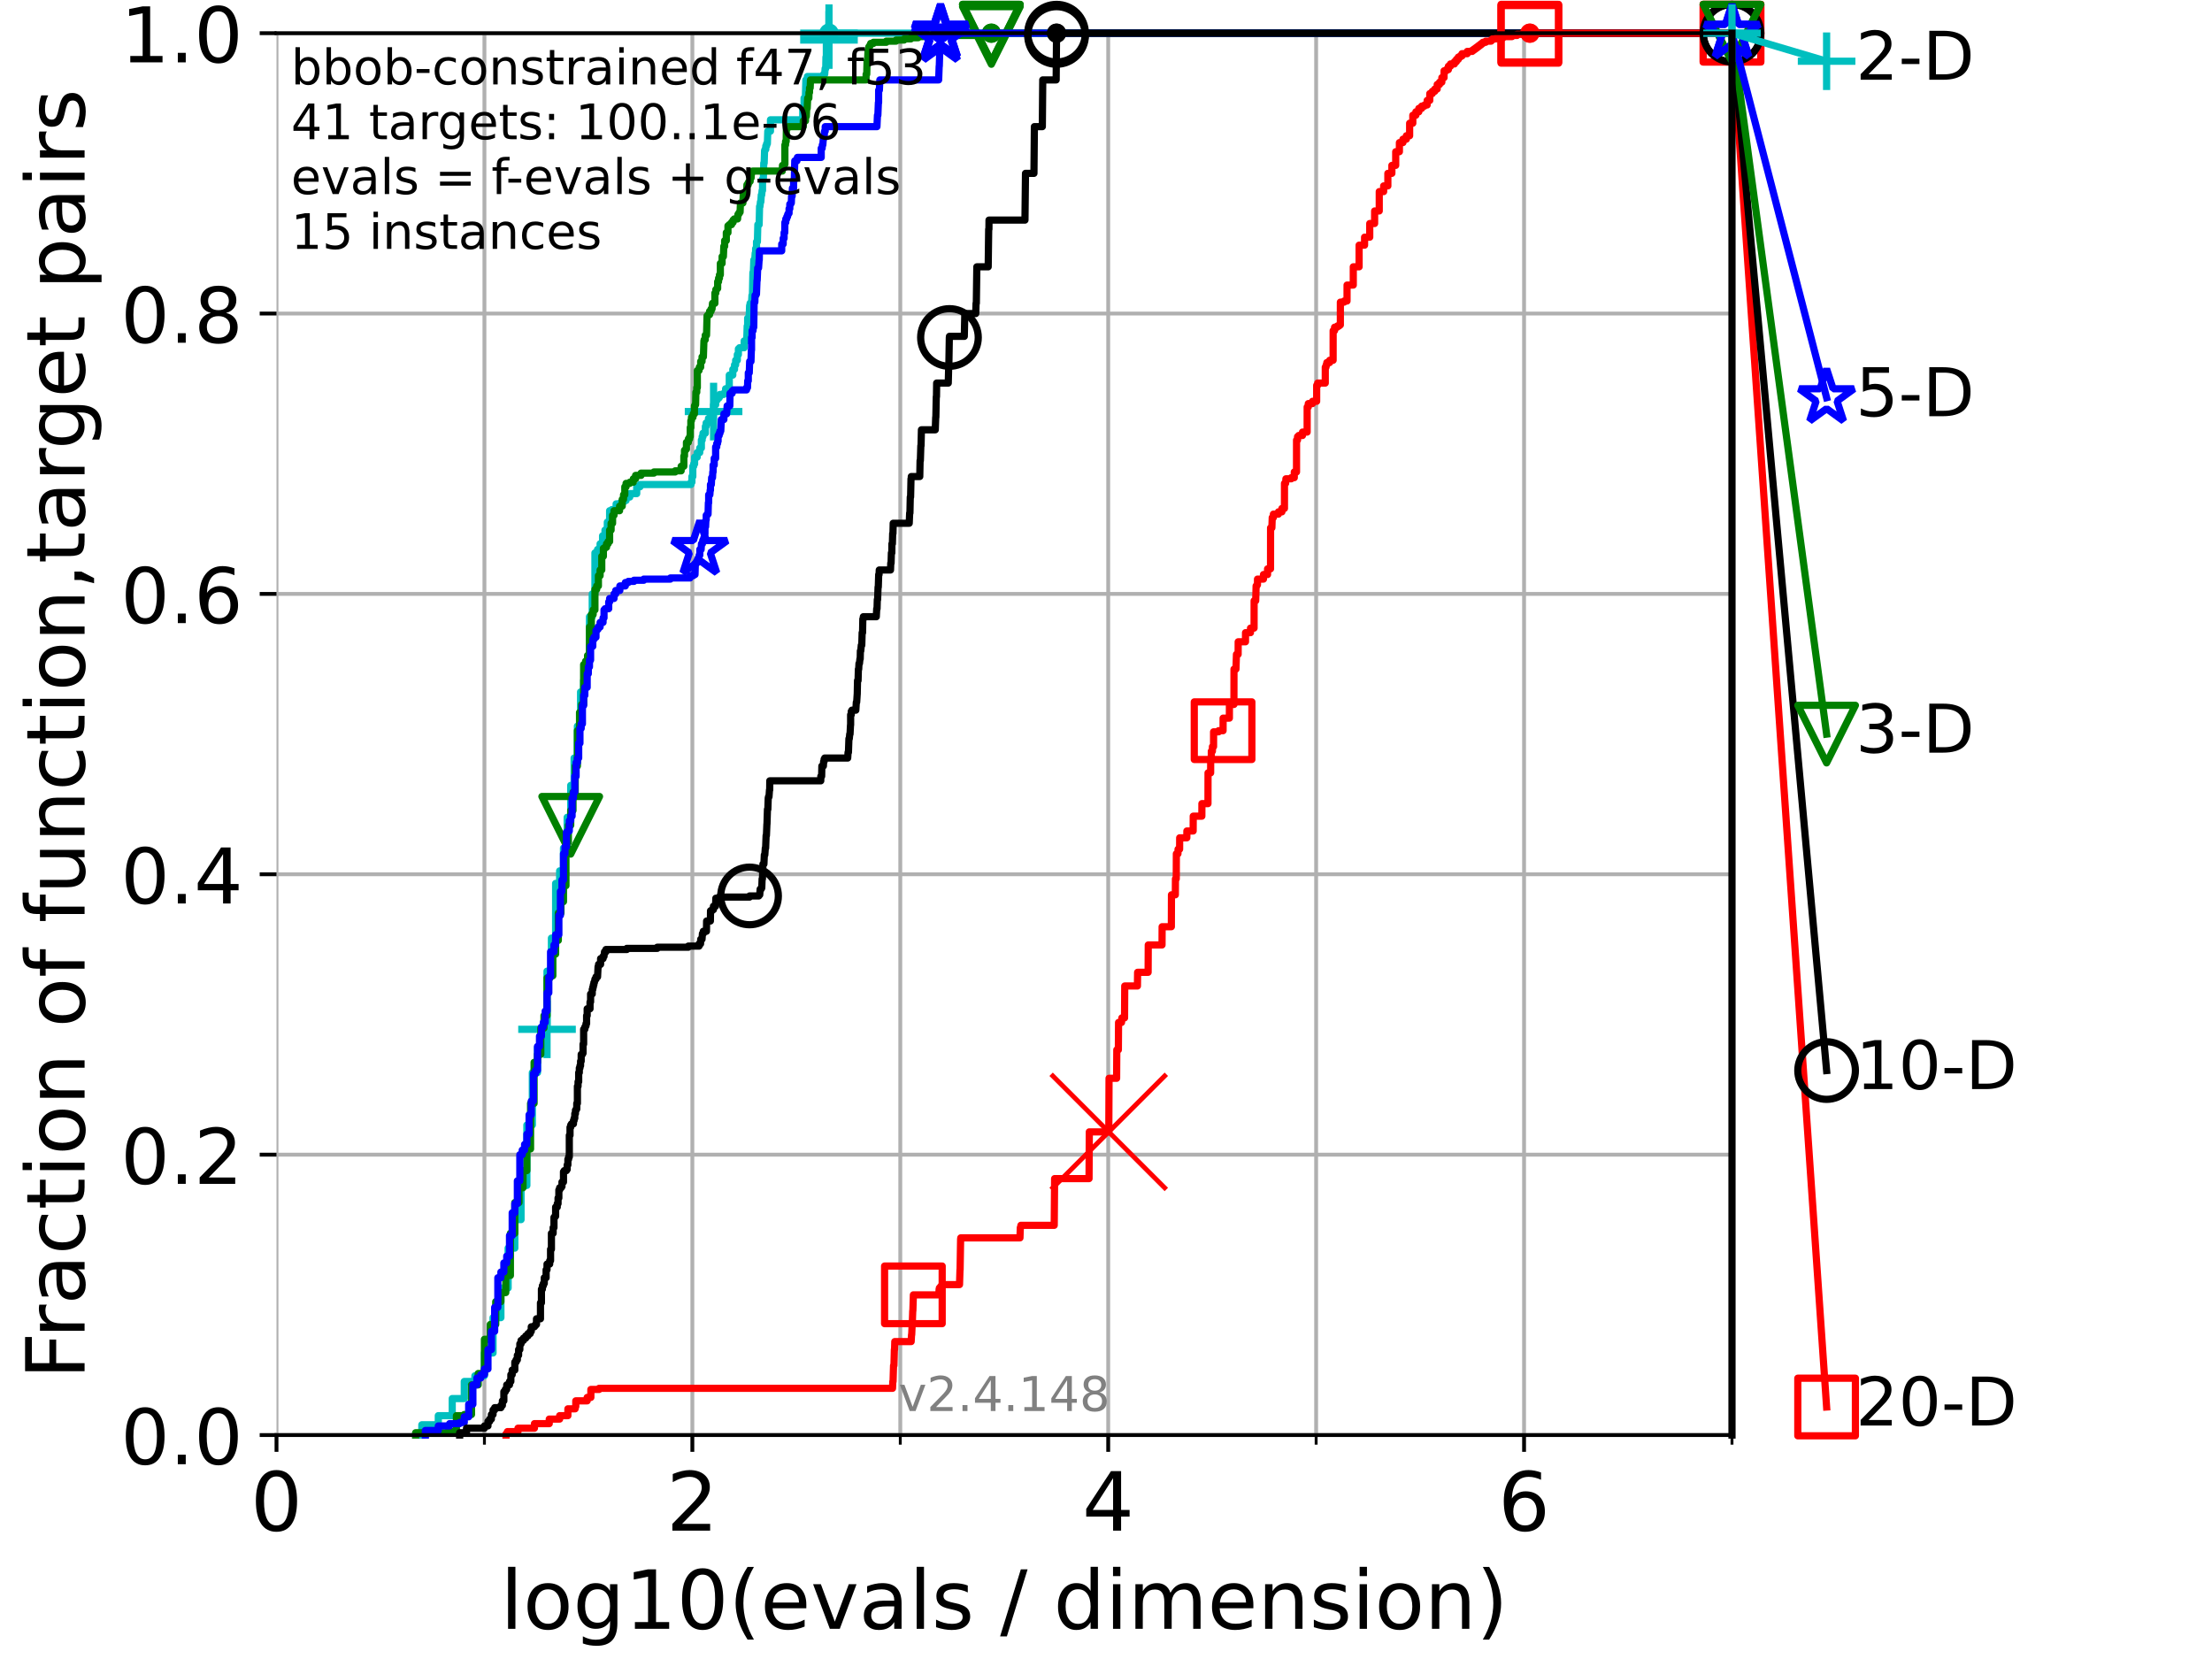 <?xml version="1.0" encoding="utf-8" standalone="no"?>
<!DOCTYPE svg PUBLIC "-//W3C//DTD SVG 1.1//EN"
  "http://www.w3.org/Graphics/SVG/1.1/DTD/svg11.dtd">
<!-- Created with matplotlib (https://matplotlib.org/) -->
<svg height="345.6pt" version="1.1" viewBox="0 0 460.8 345.6" width="460.8pt" xmlns="http://www.w3.org/2000/svg" xmlns:xlink="http://www.w3.org/1999/xlink">
 <defs>
  <style type="text/css">*{stroke-linecap:butt;stroke-linejoin:round;}</style>
 </defs>
 <g id="figure_1">
  <g id="patch_1">
   <path d="M 0 345.6 
L 460.8 345.6 
L 460.8 0 
L 0 0 
z
" style="fill:#ffffff;"/>
  </g>
  <g id="axes_1">
   <g id="patch_2">
    <path d="M 57.6 298.944 
L 360.806 298.944 
L 360.806 6.912 
L 57.6 6.912 
z
" style="fill:#ffffff;"/>
   </g>
   <g id="matplotlib.axis_1">
    <g id="xtick_1">
     <g id="line2d_1">
      <path clip-path="url(#p8ee0328ee5)" d="M 57.6 298.944 
L 57.6 6.912 
" style="fill:none;stroke:#b0b0b0;stroke-linecap:square;stroke-width:0.8;"/>
     </g>
     <g id="line2d_2">
      <defs>
       <path d="M 0 0 
L 0 3.5 
" id="m9d767a8c88" style="stroke:#000000;stroke-width:0.8;"/>
      </defs>
      <g>
       <use style="stroke:#000000;stroke-width:0.8;" x="57.6" xlink:href="#m9d767a8c88" y="298.944"/>
      </g>
     </g>
     <g id="text_1">
      <!-- 0 -->
      <g transform="translate(52.192 318.861)scale(0.17 -0.17)">
       <defs>
        <path d="M 31.781 66.406 
Q 24.172 66.406 20.328 58.906 
Q 16.5 51.422 16.5 36.375 
Q 16.5 21.391 20.328 13.891 
Q 24.172 6.391 31.781 6.391 
Q 39.453 6.391 43.281 13.891 
Q 47.125 21.391 47.125 36.375 
Q 47.125 51.422 43.281 58.906 
Q 39.453 66.406 31.781 66.406 
z
M 31.781 74.219 
Q 44.047 74.219 50.516 64.516 
Q 56.984 54.828 56.984 36.375 
Q 56.984 17.969 50.516 8.266 
Q 44.047 -1.422 31.781 -1.422 
Q 19.531 -1.422 13.062 8.266 
Q 6.594 17.969 6.594 36.375 
Q 6.594 54.828 13.062 64.516 
Q 19.531 74.219 31.781 74.219 
z
" id="DejaVuSans-48"/>
       </defs>
       <use xlink:href="#DejaVuSans-48"/>
      </g>
     </g>
    </g>
    <g id="xtick_2">
     <g id="line2d_3">
      <path clip-path="url(#p8ee0328ee5)" d="M 144.23 298.944 
L 144.23 6.912 
" style="fill:none;stroke:#b0b0b0;stroke-linecap:square;stroke-width:0.8;"/>
     </g>
     <g id="line2d_4">
      <g>
       <use style="stroke:#000000;stroke-width:0.8;" x="144.23" xlink:href="#m9d767a8c88" y="298.944"/>
      </g>
     </g>
     <g id="text_2">
      <!-- 2 -->
      <g transform="translate(138.822 318.861)scale(0.17 -0.17)">
       <defs>
        <path d="M 19.188 8.297 
L 53.609 8.297 
L 53.609 0 
L 7.328 0 
L 7.328 8.297 
Q 12.938 14.109 22.625 23.891 
Q 32.328 33.688 34.812 36.531 
Q 39.547 41.844 41.422 45.531 
Q 43.312 49.219 43.312 52.781 
Q 43.312 58.594 39.234 62.25 
Q 35.156 65.922 28.609 65.922 
Q 23.969 65.922 18.812 64.312 
Q 13.672 62.703 7.812 59.422 
L 7.812 69.391 
Q 13.766 71.781 18.938 73 
Q 24.125 74.219 28.422 74.219 
Q 39.75 74.219 46.484 68.547 
Q 53.219 62.891 53.219 53.422 
Q 53.219 48.922 51.531 44.891 
Q 49.859 40.875 45.406 35.406 
Q 44.188 33.984 37.641 27.219 
Q 31.109 20.453 19.188 8.297 
z
" id="DejaVuSans-50"/>
       </defs>
       <use xlink:href="#DejaVuSans-50"/>
      </g>
     </g>
    </g>
    <g id="xtick_3">
     <g id="line2d_5">
      <path clip-path="url(#p8ee0328ee5)" d="M 230.861 298.944 
L 230.861 6.912 
" style="fill:none;stroke:#b0b0b0;stroke-linecap:square;stroke-width:0.8;"/>
     </g>
     <g id="line2d_6">
      <g>
       <use style="stroke:#000000;stroke-width:0.8;" x="230.861" xlink:href="#m9d767a8c88" y="298.944"/>
      </g>
     </g>
     <g id="text_3">
      <!-- 4 -->
      <g transform="translate(225.453 318.861)scale(0.17 -0.17)">
       <defs>
        <path d="M 37.797 64.312 
L 12.891 25.391 
L 37.797 25.391 
z
M 35.203 72.906 
L 47.609 72.906 
L 47.609 25.391 
L 58.016 25.391 
L 58.016 17.188 
L 47.609 17.188 
L 47.609 0 
L 37.797 0 
L 37.797 17.188 
L 4.891 17.188 
L 4.891 26.703 
z
" id="DejaVuSans-52"/>
       </defs>
       <use xlink:href="#DejaVuSans-52"/>
      </g>
     </g>
    </g>
    <g id="xtick_4">
     <g id="line2d_7">
      <path clip-path="url(#p8ee0328ee5)" d="M 317.491 298.944 
L 317.491 6.912 
" style="fill:none;stroke:#b0b0b0;stroke-linecap:square;stroke-width:0.8;"/>
     </g>
     <g id="line2d_8">
      <g>
       <use style="stroke:#000000;stroke-width:0.8;" x="317.491" xlink:href="#m9d767a8c88" y="298.944"/>
      </g>
     </g>
     <g id="text_4">
      <!-- 6 -->
      <g transform="translate(312.083 318.861)scale(0.17 -0.17)">
       <defs>
        <path d="M 33.016 40.375 
Q 26.375 40.375 22.484 35.828 
Q 18.609 31.297 18.609 23.391 
Q 18.609 15.531 22.484 10.953 
Q 26.375 6.391 33.016 6.391 
Q 39.656 6.391 43.531 10.953 
Q 47.406 15.531 47.406 23.391 
Q 47.406 31.297 43.531 35.828 
Q 39.656 40.375 33.016 40.375 
z
M 52.594 71.297 
L 52.594 62.312 
Q 48.875 64.062 45.094 64.984 
Q 41.312 65.922 37.594 65.922 
Q 27.828 65.922 22.672 59.328 
Q 17.531 52.734 16.797 39.406 
Q 19.672 43.656 24.016 45.922 
Q 28.375 48.188 33.594 48.188 
Q 44.578 48.188 50.953 41.516 
Q 57.328 34.859 57.328 23.391 
Q 57.328 12.156 50.688 5.359 
Q 44.047 -1.422 33.016 -1.422 
Q 20.359 -1.422 13.672 8.266 
Q 6.984 17.969 6.984 36.375 
Q 6.984 53.656 15.188 63.938 
Q 23.391 74.219 37.203 74.219 
Q 40.922 74.219 44.703 73.484 
Q 48.484 72.75 52.594 71.297 
z
" id="DejaVuSans-54"/>
       </defs>
       <use xlink:href="#DejaVuSans-54"/>
      </g>
     </g>
    </g>
    <g id="xtick_5">
     <g id="line2d_9">
      <path clip-path="url(#p8ee0328ee5)" d="M 100.915 298.944 
L 100.915 6.912 
" style="fill:none;stroke:#b0b0b0;stroke-linecap:square;stroke-width:0.8;"/>
     </g>
     <g id="line2d_10">
      <defs>
       <path d="M 0 0 
L 0 2 
" id="m9ed287a9fb" style="stroke:#000000;stroke-width:0.6;"/>
      </defs>
      <g>
       <use style="stroke:#000000;stroke-width:0.6;" x="100.915" xlink:href="#m9ed287a9fb" y="298.944"/>
      </g>
     </g>
    </g>
    <g id="xtick_6">
     <g id="line2d_11">
      <path clip-path="url(#p8ee0328ee5)" d="M 187.546 298.944 
L 187.546 6.912 
" style="fill:none;stroke:#b0b0b0;stroke-linecap:square;stroke-width:0.8;"/>
     </g>
     <g id="line2d_12">
      <g>
       <use style="stroke:#000000;stroke-width:0.6;" x="187.546" xlink:href="#m9ed287a9fb" y="298.944"/>
      </g>
     </g>
    </g>
    <g id="xtick_7">
     <g id="line2d_13">
      <path clip-path="url(#p8ee0328ee5)" d="M 274.176 298.944 
L 274.176 6.912 
" style="fill:none;stroke:#b0b0b0;stroke-linecap:square;stroke-width:0.8;"/>
     </g>
     <g id="line2d_14">
      <g>
       <use style="stroke:#000000;stroke-width:0.6;" x="274.176" xlink:href="#m9ed287a9fb" y="298.944"/>
      </g>
     </g>
    </g>
    <g id="xtick_8">
     <g id="line2d_15">
      <path clip-path="url(#p8ee0328ee5)" d="M 360.806 298.944 
L 360.806 6.912 
" style="fill:none;stroke:#b0b0b0;stroke-linecap:square;stroke-width:0.8;"/>
     </g>
     <g id="line2d_16">
      <g>
       <use style="stroke:#000000;stroke-width:0.6;" x="360.806" xlink:href="#m9ed287a9fb" y="298.944"/>
      </g>
     </g>
    </g>
    <g id="text_5">
     <!-- log10(evals / dimension) -->
     <g transform="translate(104.239 339.314)scale(0.17 -0.17)">
      <defs>
       <path d="M 9.422 75.984 
L 18.406 75.984 
L 18.406 0 
L 9.422 0 
z
" id="DejaVuSans-108"/>
       <path d="M 30.609 48.391 
Q 23.391 48.391 19.188 42.75 
Q 14.984 37.109 14.984 27.297 
Q 14.984 17.484 19.156 11.844 
Q 23.344 6.203 30.609 6.203 
Q 37.797 6.203 41.984 11.859 
Q 46.188 17.531 46.188 27.297 
Q 46.188 37.016 41.984 42.703 
Q 37.797 48.391 30.609 48.391 
z
M 30.609 56 
Q 42.328 56 49.016 48.375 
Q 55.719 40.766 55.719 27.297 
Q 55.719 13.875 49.016 6.219 
Q 42.328 -1.422 30.609 -1.422 
Q 18.844 -1.422 12.172 6.219 
Q 5.516 13.875 5.516 27.297 
Q 5.516 40.766 12.172 48.375 
Q 18.844 56 30.609 56 
z
" id="DejaVuSans-111"/>
       <path d="M 45.406 27.984 
Q 45.406 37.75 41.375 43.109 
Q 37.359 48.484 30.078 48.484 
Q 22.859 48.484 18.828 43.109 
Q 14.797 37.75 14.797 27.984 
Q 14.797 18.266 18.828 12.891 
Q 22.859 7.516 30.078 7.516 
Q 37.359 7.516 41.375 12.891 
Q 45.406 18.266 45.406 27.984 
z
M 54.391 6.781 
Q 54.391 -7.172 48.188 -13.984 
Q 42 -20.797 29.203 -20.797 
Q 24.469 -20.797 20.266 -20.094 
Q 16.062 -19.391 12.109 -17.922 
L 12.109 -9.188 
Q 16.062 -11.328 19.922 -12.344 
Q 23.781 -13.375 27.781 -13.375 
Q 36.625 -13.375 41.016 -8.766 
Q 45.406 -4.156 45.406 5.172 
L 45.406 9.625 
Q 42.625 4.781 38.281 2.391 
Q 33.938 0 27.875 0 
Q 17.828 0 11.672 7.656 
Q 5.516 15.328 5.516 27.984 
Q 5.516 40.672 11.672 48.328 
Q 17.828 56 27.875 56 
Q 33.938 56 38.281 53.609 
Q 42.625 51.219 45.406 46.391 
L 45.406 54.688 
L 54.391 54.688 
z
" id="DejaVuSans-103"/>
       <path d="M 12.406 8.297 
L 28.516 8.297 
L 28.516 63.922 
L 10.984 60.406 
L 10.984 69.391 
L 28.422 72.906 
L 38.281 72.906 
L 38.281 8.297 
L 54.391 8.297 
L 54.391 0 
L 12.406 0 
z
" id="DejaVuSans-49"/>
       <path d="M 31 75.875 
Q 24.469 64.656 21.281 53.656 
Q 18.109 42.672 18.109 31.391 
Q 18.109 20.125 21.312 9.062 
Q 24.516 -2 31 -13.188 
L 23.188 -13.188 
Q 15.875 -1.703 12.234 9.375 
Q 8.594 20.453 8.594 31.391 
Q 8.594 42.281 12.203 53.312 
Q 15.828 64.359 23.188 75.875 
z
" id="DejaVuSans-40"/>
       <path d="M 56.203 29.594 
L 56.203 25.203 
L 14.891 25.203 
Q 15.484 15.922 20.484 11.062 
Q 25.484 6.203 34.422 6.203 
Q 39.594 6.203 44.453 7.469 
Q 49.312 8.734 54.109 11.281 
L 54.109 2.781 
Q 49.266 0.734 44.188 -0.344 
Q 39.109 -1.422 33.891 -1.422 
Q 20.797 -1.422 13.156 6.188 
Q 5.516 13.812 5.516 26.812 
Q 5.516 40.234 12.766 48.109 
Q 20.016 56 32.328 56 
Q 43.359 56 49.781 48.891 
Q 56.203 41.797 56.203 29.594 
z
M 47.219 32.234 
Q 47.125 39.594 43.094 43.984 
Q 39.062 48.391 32.422 48.391 
Q 24.906 48.391 20.391 44.141 
Q 15.875 39.891 15.188 32.172 
z
" id="DejaVuSans-101"/>
       <path d="M 2.984 54.688 
L 12.5 54.688 
L 29.594 8.797 
L 46.688 54.688 
L 56.203 54.688 
L 35.688 0 
L 23.484 0 
z
" id="DejaVuSans-118"/>
       <path d="M 34.281 27.484 
Q 23.391 27.484 19.188 25 
Q 14.984 22.516 14.984 16.5 
Q 14.984 11.719 18.141 8.906 
Q 21.297 6.109 26.703 6.109 
Q 34.188 6.109 38.703 11.406 
Q 43.219 16.703 43.219 25.484 
L 43.219 27.484 
z
M 52.203 31.203 
L 52.203 0 
L 43.219 0 
L 43.219 8.297 
Q 40.141 3.328 35.547 0.953 
Q 30.953 -1.422 24.312 -1.422 
Q 15.922 -1.422 10.953 3.297 
Q 6 8.016 6 15.922 
Q 6 25.141 12.172 29.828 
Q 18.359 34.516 30.609 34.516 
L 43.219 34.516 
L 43.219 35.406 
Q 43.219 41.609 39.141 45 
Q 35.062 48.391 27.688 48.391 
Q 23 48.391 18.547 47.266 
Q 14.109 46.141 10.016 43.891 
L 10.016 52.203 
Q 14.938 54.109 19.578 55.047 
Q 24.219 56 28.609 56 
Q 40.484 56 46.344 49.844 
Q 52.203 43.703 52.203 31.203 
z
" id="DejaVuSans-97"/>
       <path d="M 44.281 53.078 
L 44.281 44.578 
Q 40.484 46.531 36.375 47.5 
Q 32.281 48.484 27.875 48.484 
Q 21.188 48.484 17.844 46.438 
Q 14.5 44.391 14.5 40.281 
Q 14.5 37.156 16.891 35.375 
Q 19.281 33.594 26.516 31.984 
L 29.594 31.297 
Q 39.156 29.25 43.188 25.516 
Q 47.219 21.781 47.219 15.094 
Q 47.219 7.469 41.188 3.016 
Q 35.156 -1.422 24.609 -1.422 
Q 20.219 -1.422 15.453 -0.562 
Q 10.688 0.297 5.422 2 
L 5.422 11.281 
Q 10.406 8.688 15.234 7.391 
Q 20.062 6.109 24.812 6.109 
Q 31.156 6.109 34.562 8.281 
Q 37.984 10.453 37.984 14.406 
Q 37.984 18.062 35.516 20.016 
Q 33.062 21.969 24.703 23.781 
L 21.578 24.516 
Q 13.234 26.266 9.516 29.906 
Q 5.812 33.547 5.812 39.891 
Q 5.812 47.609 11.281 51.797 
Q 16.75 56 26.812 56 
Q 31.781 56 36.172 55.266 
Q 40.578 54.547 44.281 53.078 
z
" id="DejaVuSans-115"/>
       <path id="DejaVuSans-32"/>
       <path d="M 25.391 72.906 
L 33.688 72.906 
L 8.297 -9.281 
L 0 -9.281 
z
" id="DejaVuSans-47"/>
       <path d="M 45.406 46.391 
L 45.406 75.984 
L 54.391 75.984 
L 54.391 0 
L 45.406 0 
L 45.406 8.203 
Q 42.578 3.328 38.25 0.953 
Q 33.938 -1.422 27.875 -1.422 
Q 17.969 -1.422 11.734 6.484 
Q 5.516 14.406 5.516 27.297 
Q 5.516 40.188 11.734 48.094 
Q 17.969 56 27.875 56 
Q 33.938 56 38.25 53.625 
Q 42.578 51.266 45.406 46.391 
z
M 14.797 27.297 
Q 14.797 17.391 18.875 11.75 
Q 22.953 6.109 30.078 6.109 
Q 37.203 6.109 41.297 11.75 
Q 45.406 17.391 45.406 27.297 
Q 45.406 37.203 41.297 42.844 
Q 37.203 48.484 30.078 48.484 
Q 22.953 48.484 18.875 42.844 
Q 14.797 37.203 14.797 27.297 
z
" id="DejaVuSans-100"/>
       <path d="M 9.422 54.688 
L 18.406 54.688 
L 18.406 0 
L 9.422 0 
z
M 9.422 75.984 
L 18.406 75.984 
L 18.406 64.594 
L 9.422 64.594 
z
" id="DejaVuSans-105"/>
       <path d="M 52 44.188 
Q 55.375 50.25 60.062 53.125 
Q 64.75 56 71.094 56 
Q 79.641 56 84.281 50.016 
Q 88.922 44.047 88.922 33.016 
L 88.922 0 
L 79.891 0 
L 79.891 32.719 
Q 79.891 40.578 77.094 44.375 
Q 74.312 48.188 68.609 48.188 
Q 61.625 48.188 57.562 43.547 
Q 53.516 38.922 53.516 30.906 
L 53.516 0 
L 44.484 0 
L 44.484 32.719 
Q 44.484 40.625 41.703 44.406 
Q 38.922 48.188 33.109 48.188 
Q 26.219 48.188 22.156 43.531 
Q 18.109 38.875 18.109 30.906 
L 18.109 0 
L 9.078 0 
L 9.078 54.688 
L 18.109 54.688 
L 18.109 46.188 
Q 21.188 51.219 25.484 53.609 
Q 29.781 56 35.688 56 
Q 41.656 56 45.828 52.969 
Q 50 49.953 52 44.188 
z
" id="DejaVuSans-109"/>
       <path d="M 54.891 33.016 
L 54.891 0 
L 45.906 0 
L 45.906 32.719 
Q 45.906 40.484 42.875 44.328 
Q 39.844 48.188 33.797 48.188 
Q 26.516 48.188 22.312 43.547 
Q 18.109 38.922 18.109 30.906 
L 18.109 0 
L 9.078 0 
L 9.078 54.688 
L 18.109 54.688 
L 18.109 46.188 
Q 21.344 51.125 25.703 53.562 
Q 30.078 56 35.797 56 
Q 45.219 56 50.047 50.172 
Q 54.891 44.344 54.891 33.016 
z
" id="DejaVuSans-110"/>
       <path d="M 8.016 75.875 
L 15.828 75.875 
Q 23.141 64.359 26.781 53.312 
Q 30.422 42.281 30.422 31.391 
Q 30.422 20.453 26.781 9.375 
Q 23.141 -1.703 15.828 -13.188 
L 8.016 -13.188 
Q 14.5 -2 17.703 9.062 
Q 20.906 20.125 20.906 31.391 
Q 20.906 42.672 17.703 53.656 
Q 14.5 64.656 8.016 75.875 
z
" id="DejaVuSans-41"/>
      </defs>
      <use xlink:href="#DejaVuSans-108"/>
      <use x="27.783" xlink:href="#DejaVuSans-111"/>
      <use x="88.965" xlink:href="#DejaVuSans-103"/>
      <use x="152.441" xlink:href="#DejaVuSans-49"/>
      <use x="216.064" xlink:href="#DejaVuSans-48"/>
      <use x="279.688" xlink:href="#DejaVuSans-40"/>
      <use x="318.701" xlink:href="#DejaVuSans-101"/>
      <use x="380.225" xlink:href="#DejaVuSans-118"/>
      <use x="439.404" xlink:href="#DejaVuSans-97"/>
      <use x="500.684" xlink:href="#DejaVuSans-108"/>
      <use x="528.467" xlink:href="#DejaVuSans-115"/>
      <use x="580.566" xlink:href="#DejaVuSans-32"/>
      <use x="612.354" xlink:href="#DejaVuSans-47"/>
      <use x="646.045" xlink:href="#DejaVuSans-32"/>
      <use x="677.832" xlink:href="#DejaVuSans-100"/>
      <use x="741.309" xlink:href="#DejaVuSans-105"/>
      <use x="769.092" xlink:href="#DejaVuSans-109"/>
      <use x="866.504" xlink:href="#DejaVuSans-101"/>
      <use x="928.027" xlink:href="#DejaVuSans-110"/>
      <use x="991.406" xlink:href="#DejaVuSans-115"/>
      <use x="1043.506" xlink:href="#DejaVuSans-105"/>
      <use x="1071.289" xlink:href="#DejaVuSans-111"/>
      <use x="1132.471" xlink:href="#DejaVuSans-110"/>
      <use x="1195.85" xlink:href="#DejaVuSans-41"/>
     </g>
    </g>
   </g>
   <g id="matplotlib.axis_2">
    <g id="ytick_1">
     <g id="line2d_17">
      <path clip-path="url(#p8ee0328ee5)" d="M 57.6 298.944 
L 360.806 298.944 
" style="fill:none;stroke:#b0b0b0;stroke-linecap:square;stroke-width:0.8;"/>
     </g>
     <g id="line2d_18">
      <defs>
       <path d="M 0 0 
L -3.5 0 
" id="m7e11d2a841" style="stroke:#000000;stroke-width:0.8;"/>
      </defs>
      <g>
       <use style="stroke:#000000;stroke-width:0.8;" x="57.6" xlink:href="#m7e11d2a841" y="298.944"/>
      </g>
     </g>
     <g id="text_6">
      <!-- 0.0 -->
      <g transform="translate(25.155 305.023)scale(0.16 -0.16)">
       <defs>
        <path d="M 10.688 12.406 
L 21 12.406 
L 21 0 
L 10.688 0 
z
" id="DejaVuSans-46"/>
       </defs>
       <use xlink:href="#DejaVuSans-48"/>
       <use x="63.623" xlink:href="#DejaVuSans-46"/>
       <use x="95.41" xlink:href="#DejaVuSans-48"/>
      </g>
     </g>
    </g>
    <g id="ytick_2">
     <g id="line2d_19">
      <path clip-path="url(#p8ee0328ee5)" d="M 57.6 240.538 
L 360.806 240.538 
" style="fill:none;stroke:#b0b0b0;stroke-linecap:square;stroke-width:0.8;"/>
     </g>
     <g id="line2d_20">
      <g>
       <use style="stroke:#000000;stroke-width:0.8;" x="57.6" xlink:href="#m7e11d2a841" y="240.538"/>
      </g>
     </g>
     <g id="text_7">
      <!-- 0.2 -->
      <g transform="translate(25.155 246.616)scale(0.16 -0.16)">
       <use xlink:href="#DejaVuSans-48"/>
       <use x="63.623" xlink:href="#DejaVuSans-46"/>
       <use x="95.41" xlink:href="#DejaVuSans-50"/>
      </g>
     </g>
    </g>
    <g id="ytick_3">
     <g id="line2d_21">
      <path clip-path="url(#p8ee0328ee5)" d="M 57.6 182.131 
L 360.806 182.131 
" style="fill:none;stroke:#b0b0b0;stroke-linecap:square;stroke-width:0.8;"/>
     </g>
     <g id="line2d_22">
      <g>
       <use style="stroke:#000000;stroke-width:0.8;" x="57.6" xlink:href="#m7e11d2a841" y="182.131"/>
      </g>
     </g>
     <g id="text_8">
      <!-- 0.4 -->
      <g transform="translate(25.155 188.21)scale(0.16 -0.16)">
       <use xlink:href="#DejaVuSans-48"/>
       <use x="63.623" xlink:href="#DejaVuSans-46"/>
       <use x="95.41" xlink:href="#DejaVuSans-52"/>
      </g>
     </g>
    </g>
    <g id="ytick_4">
     <g id="line2d_23">
      <path clip-path="url(#p8ee0328ee5)" d="M 57.6 123.725 
L 360.806 123.725 
" style="fill:none;stroke:#b0b0b0;stroke-linecap:square;stroke-width:0.8;"/>
     </g>
     <g id="line2d_24">
      <g>
       <use style="stroke:#000000;stroke-width:0.8;" x="57.6" xlink:href="#m7e11d2a841" y="123.725"/>
      </g>
     </g>
     <g id="text_9">
      <!-- 0.6 -->
      <g transform="translate(25.155 129.804)scale(0.16 -0.16)">
       <use xlink:href="#DejaVuSans-48"/>
       <use x="63.623" xlink:href="#DejaVuSans-46"/>
       <use x="95.41" xlink:href="#DejaVuSans-54"/>
      </g>
     </g>
    </g>
    <g id="ytick_5">
     <g id="line2d_25">
      <path clip-path="url(#p8ee0328ee5)" d="M 57.6 65.318 
L 360.806 65.318 
" style="fill:none;stroke:#b0b0b0;stroke-linecap:square;stroke-width:0.8;"/>
     </g>
     <g id="line2d_26">
      <g>
       <use style="stroke:#000000;stroke-width:0.8;" x="57.6" xlink:href="#m7e11d2a841" y="65.318"/>
      </g>
     </g>
     <g id="text_10">
      <!-- 0.8 -->
      <g transform="translate(25.155 71.397)scale(0.16 -0.16)">
       <defs>
        <path d="M 31.781 34.625 
Q 24.75 34.625 20.719 30.859 
Q 16.703 27.094 16.703 20.516 
Q 16.703 13.922 20.719 10.156 
Q 24.75 6.391 31.781 6.391 
Q 38.812 6.391 42.859 10.172 
Q 46.922 13.969 46.922 20.516 
Q 46.922 27.094 42.891 30.859 
Q 38.875 34.625 31.781 34.625 
z
M 21.922 38.812 
Q 15.578 40.375 12.031 44.719 
Q 8.5 49.078 8.5 55.328 
Q 8.5 64.062 14.719 69.141 
Q 20.953 74.219 31.781 74.219 
Q 42.672 74.219 48.875 69.141 
Q 55.078 64.062 55.078 55.328 
Q 55.078 49.078 51.531 44.719 
Q 48 40.375 41.703 38.812 
Q 48.828 37.156 52.797 32.312 
Q 56.781 27.484 56.781 20.516 
Q 56.781 9.906 50.312 4.234 
Q 43.844 -1.422 31.781 -1.422 
Q 19.734 -1.422 13.25 4.234 
Q 6.781 9.906 6.781 20.516 
Q 6.781 27.484 10.781 32.312 
Q 14.797 37.156 21.922 38.812 
z
M 18.312 54.391 
Q 18.312 48.734 21.844 45.562 
Q 25.391 42.391 31.781 42.391 
Q 38.141 42.391 41.719 45.562 
Q 45.312 48.734 45.312 54.391 
Q 45.312 60.062 41.719 63.234 
Q 38.141 66.406 31.781 66.406 
Q 25.391 66.406 21.844 63.234 
Q 18.312 60.062 18.312 54.391 
z
" id="DejaVuSans-56"/>
       </defs>
       <use xlink:href="#DejaVuSans-48"/>
       <use x="63.623" xlink:href="#DejaVuSans-46"/>
       <use x="95.41" xlink:href="#DejaVuSans-56"/>
      </g>
     </g>
    </g>
    <g id="ytick_6">
     <g id="line2d_27">
      <path clip-path="url(#p8ee0328ee5)" d="M 57.6 6.912 
L 360.806 6.912 
" style="fill:none;stroke:#b0b0b0;stroke-linecap:square;stroke-width:0.8;"/>
     </g>
     <g id="line2d_28">
      <g>
       <use style="stroke:#000000;stroke-width:0.8;" x="57.6" xlink:href="#m7e11d2a841" y="6.912"/>
      </g>
     </g>
     <g id="text_11">
      <!-- 1.0 -->
      <g transform="translate(25.155 12.991)scale(0.16 -0.16)">
       <use xlink:href="#DejaVuSans-49"/>
       <use x="63.623" xlink:href="#DejaVuSans-46"/>
       <use x="95.41" xlink:href="#DejaVuSans-48"/>
      </g>
     </g>
    </g>
    <g id="text_12">
     <!-- Fraction of function,target pairs -->
     <g transform="translate(17.62 287.313)rotate(-90)scale(0.17 -0.17)">
      <defs>
       <path d="M 9.812 72.906 
L 51.703 72.906 
L 51.703 64.594 
L 19.672 64.594 
L 19.672 43.109 
L 48.578 43.109 
L 48.578 34.812 
L 19.672 34.812 
L 19.672 0 
L 9.812 0 
z
" id="DejaVuSans-70"/>
       <path d="M 41.109 46.297 
Q 39.594 47.172 37.812 47.578 
Q 36.031 48 33.891 48 
Q 26.266 48 22.188 43.047 
Q 18.109 38.094 18.109 28.812 
L 18.109 0 
L 9.078 0 
L 9.078 54.688 
L 18.109 54.688 
L 18.109 46.188 
Q 20.953 51.172 25.484 53.578 
Q 30.031 56 36.531 56 
Q 37.453 56 38.578 55.875 
Q 39.703 55.766 41.062 55.516 
z
" id="DejaVuSans-114"/>
       <path d="M 48.781 52.594 
L 48.781 44.188 
Q 44.969 46.297 41.141 47.344 
Q 37.312 48.391 33.406 48.391 
Q 24.656 48.391 19.812 42.844 
Q 14.984 37.312 14.984 27.297 
Q 14.984 17.281 19.812 11.734 
Q 24.656 6.203 33.406 6.203 
Q 37.312 6.203 41.141 7.25 
Q 44.969 8.297 48.781 10.406 
L 48.781 2.094 
Q 45.016 0.344 40.984 -0.531 
Q 36.969 -1.422 32.422 -1.422 
Q 20.062 -1.422 12.781 6.344 
Q 5.516 14.109 5.516 27.297 
Q 5.516 40.672 12.859 48.328 
Q 20.219 56 33.016 56 
Q 37.156 56 41.109 55.141 
Q 45.062 54.297 48.781 52.594 
z
" id="DejaVuSans-99"/>
       <path d="M 18.312 70.219 
L 18.312 54.688 
L 36.812 54.688 
L 36.812 47.703 
L 18.312 47.703 
L 18.312 18.016 
Q 18.312 11.328 20.141 9.422 
Q 21.969 7.516 27.594 7.516 
L 36.812 7.516 
L 36.812 0 
L 27.594 0 
Q 17.188 0 13.234 3.875 
Q 9.281 7.766 9.281 18.016 
L 9.281 47.703 
L 2.688 47.703 
L 2.688 54.688 
L 9.281 54.688 
L 9.281 70.219 
z
" id="DejaVuSans-116"/>
       <path d="M 37.109 75.984 
L 37.109 68.5 
L 28.516 68.5 
Q 23.688 68.5 21.797 66.547 
Q 19.922 64.594 19.922 59.516 
L 19.922 54.688 
L 34.719 54.688 
L 34.719 47.703 
L 19.922 47.703 
L 19.922 0 
L 10.891 0 
L 10.891 47.703 
L 2.297 47.703 
L 2.297 54.688 
L 10.891 54.688 
L 10.891 58.5 
Q 10.891 67.625 15.141 71.797 
Q 19.391 75.984 28.609 75.984 
z
" id="DejaVuSans-102"/>
       <path d="M 8.5 21.578 
L 8.5 54.688 
L 17.484 54.688 
L 17.484 21.922 
Q 17.484 14.156 20.5 10.266 
Q 23.531 6.391 29.594 6.391 
Q 36.859 6.391 41.078 11.031 
Q 45.312 15.672 45.312 23.688 
L 45.312 54.688 
L 54.297 54.688 
L 54.297 0 
L 45.312 0 
L 45.312 8.406 
Q 42.047 3.422 37.719 1 
Q 33.406 -1.422 27.688 -1.422 
Q 18.266 -1.422 13.375 4.438 
Q 8.5 10.297 8.5 21.578 
z
M 31.109 56 
z
" id="DejaVuSans-117"/>
       <path d="M 11.719 12.406 
L 22.016 12.406 
L 22.016 4 
L 14.016 -11.625 
L 7.719 -11.625 
L 11.719 4 
z
" id="DejaVuSans-44"/>
       <path d="M 18.109 8.203 
L 18.109 -20.797 
L 9.078 -20.797 
L 9.078 54.688 
L 18.109 54.688 
L 18.109 46.391 
Q 20.953 51.266 25.266 53.625 
Q 29.594 56 35.594 56 
Q 45.562 56 51.781 48.094 
Q 58.016 40.188 58.016 27.297 
Q 58.016 14.406 51.781 6.484 
Q 45.562 -1.422 35.594 -1.422 
Q 29.594 -1.422 25.266 0.953 
Q 20.953 3.328 18.109 8.203 
z
M 48.688 27.297 
Q 48.688 37.203 44.609 42.844 
Q 40.531 48.484 33.406 48.484 
Q 26.266 48.484 22.188 42.844 
Q 18.109 37.203 18.109 27.297 
Q 18.109 17.391 22.188 11.75 
Q 26.266 6.109 33.406 6.109 
Q 40.531 6.109 44.609 11.75 
Q 48.688 17.391 48.688 27.297 
z
" id="DejaVuSans-112"/>
      </defs>
      <use xlink:href="#DejaVuSans-70"/>
      <use x="50.27" xlink:href="#DejaVuSans-114"/>
      <use x="91.383" xlink:href="#DejaVuSans-97"/>
      <use x="152.662" xlink:href="#DejaVuSans-99"/>
      <use x="207.643" xlink:href="#DejaVuSans-116"/>
      <use x="246.852" xlink:href="#DejaVuSans-105"/>
      <use x="274.635" xlink:href="#DejaVuSans-111"/>
      <use x="335.816" xlink:href="#DejaVuSans-110"/>
      <use x="399.195" xlink:href="#DejaVuSans-32"/>
      <use x="430.982" xlink:href="#DejaVuSans-111"/>
      <use x="492.164" xlink:href="#DejaVuSans-102"/>
      <use x="527.369" xlink:href="#DejaVuSans-32"/>
      <use x="559.156" xlink:href="#DejaVuSans-102"/>
      <use x="594.361" xlink:href="#DejaVuSans-117"/>
      <use x="657.74" xlink:href="#DejaVuSans-110"/>
      <use x="721.119" xlink:href="#DejaVuSans-99"/>
      <use x="776.1" xlink:href="#DejaVuSans-116"/>
      <use x="815.309" xlink:href="#DejaVuSans-105"/>
      <use x="843.092" xlink:href="#DejaVuSans-111"/>
      <use x="904.273" xlink:href="#DejaVuSans-110"/>
      <use x="967.652" xlink:href="#DejaVuSans-44"/>
      <use x="999.439" xlink:href="#DejaVuSans-116"/>
      <use x="1038.648" xlink:href="#DejaVuSans-97"/>
      <use x="1099.928" xlink:href="#DejaVuSans-114"/>
      <use x="1139.291" xlink:href="#DejaVuSans-103"/>
      <use x="1202.768" xlink:href="#DejaVuSans-101"/>
      <use x="1264.291" xlink:href="#DejaVuSans-116"/>
      <use x="1303.5" xlink:href="#DejaVuSans-32"/>
      <use x="1335.287" xlink:href="#DejaVuSans-112"/>
      <use x="1398.764" xlink:href="#DejaVuSans-97"/>
      <use x="1460.043" xlink:href="#DejaVuSans-105"/>
      <use x="1487.826" xlink:href="#DejaVuSans-114"/>
      <use x="1528.939" xlink:href="#DejaVuSans-115"/>
     </g>
    </g>
   </g>
   <g id="line2d_29">
    <defs>
     <path d="M 0 1.5 
C 0.398 1.5 0.779 1.342 1.061 1.061 
C 1.342 0.779 1.5 0.398 1.5 0 
C 1.5 -0.398 1.342 -0.779 1.061 -1.061 
C 0.779 -1.342 0.398 -1.5 0 -1.5 
C -0.398 -1.5 -0.779 -1.342 -1.061 -1.061 
C -1.342 -0.779 -1.5 -0.398 -1.5 0 
C -1.5 0.398 -1.342 0.779 -1.061 1.061 
C -0.779 1.342 -0.398 1.5 0 1.5 
z
" id="m6a7eeee5d9" style="stroke:#00bfbf;"/>
    </defs>
    <g>
     <use style="fill:#00bfbf;stroke:#00bfbf;" x="172.691" xlink:href="#m6a7eeee5d9" y="6.912"/>
     <use style="fill:#00bfbf;stroke:#00bfbf;" x="172.691" xlink:href="#m6a7eeee5d9" y="6.912"/>
    </g>
   </g>
   <g id="line2d_30">
    <path d="M 87.876 298.944 
L 87.876 296.807 
L 91.306 296.807 
L 91.306 294.908 
L 94.206 294.908 
L 94.206 291.346 
L 96.718 291.346 
L 96.718 287.785 
L 98.933 287.785 
L 98.933 286.598 
L 100.915 286.598 
L 100.915 281.849 
L 102.708 281.849 
L 102.708 274.489 
L 104.345 274.489 
L 104.345 268.316 
L 105.851 268.316 
L 105.851 260.006 
L 107.245 260.006 
L 107.245 254.071 
L 108.543 254.071 
L 108.543 246.948 
L 109.757 246.948 
L 109.757 234.365 
L 110.897 234.365 
L 110.897 223.443 
L 111.972 223.443 
L 111.972 218.22 
L 112.989 218.22 
L 112.989 214.421 
L 113.954 214.421 
L 113.954 202.312 
L 114.872 202.312 
L 114.872 195.427 
L 115.747 195.427 
L 115.747 184.031 
L 116.584 184.031 
L 116.584 181.419 
L 117.384 181.419 
L 117.384 176.67 
L 118.152 176.67 
L 118.152 170.26 
L 118.89 170.26 
L 118.89 163.612 
L 119.6 163.612 
L 119.6 157.914 
L 120.284 157.914 
L 120.284 151.266 
L 120.944 151.266 
L 120.944 144.143 
L 121.582 144.143 
L 121.582 141.769 
L 122.199 141.769 
L 122.199 137.97 
L 122.796 137.97 
L 122.796 128.473 
L 123.375 128.473 
L 123.375 123.725 
L 123.936 123.725 
L 123.936 115.178 
L 124.482 115.178 
L 124.482 114.465 
L 125.012 114.465 
L 125.012 113.278 
L 125.527 113.278 
L 125.527 111.616 
L 126.029 111.616 
L 126.029 110.429 
L 126.517 110.429 
L 126.517 108.767 
L 126.994 108.767 
L 126.994 106.393 
L 127.458 106.393 
L 127.458 106.155 
L 128.354 106.155 
L 128.354 104.968 
L 129.209 104.968 
L 129.209 104.731 
L 129.623 104.731 
L 129.623 104.493 
L 130.027 104.493 
L 130.027 104.256 
L 130.423 104.256 
L 130.423 103.544 
L 131.191 103.544 
L 131.191 102.831 
L 132.639 102.831 
L 132.639 101.407 
L 133.323 101.407 
L 133.323 100.932 
L 143.946 100.932 
L 143.946 100.457 
L 144.136 100.457 
L 144.136 99.27 
L 144.324 99.27 
L 144.324 97.133 
L 144.51 97.133 
L 144.51 96.658 
L 144.695 96.658 
L 144.695 95.234 
L 145.238 95.234 
L 145.238 94.284 
L 145.765 94.284 
L 145.765 93.334 
L 146.109 93.334 
L 146.109 91.673 
L 146.278 91.673 
L 146.278 90.96 
L 146.446 90.96 
L 146.446 90.248 
L 146.941 90.248 
L 146.941 88.823 
L 147.103 88.823 
L 147.103 88.111 
L 147.582 88.111 
L 147.582 87.161 
L 147.894 87.161 
L 147.894 86.924 
L 148.353 86.924 
L 148.353 85.737 
L 148.652 85.737 
L 148.652 84.312 
L 149.093 84.312 
L 149.093 83.363 
L 149.382 83.363 
L 149.382 83.125 
L 149.524 83.125 
L 149.524 82.888 
L 149.806 82.888 
L 149.806 82.65 
L 149.945 82.65 
L 149.945 82.176 
L 150.76 82.176 
L 150.76 81.938 
L 151.155 81.938 
L 151.155 80.988 
L 151.795 80.988 
L 151.795 80.514 
L 151.92 80.514 
L 151.92 78.139 
L 152.656 78.139 
L 152.656 76.952 
L 153.013 76.952 
L 153.013 76.002 
L 153.247 76.002 
L 153.247 75.053 
L 153.594 75.053 
L 153.594 73.866 
L 153.821 73.866 
L 153.821 72.679 
L 154.046 72.679 
L 154.046 72.441 
L 155.024 72.441 
L 155.024 71.017 
L 155.547 71.017 
L 155.65 67.93 
L 155.752 67.93 
L 155.752 66.268 
L 156.056 66.268 
L 156.156 63.656 
L 156.255 63.656 
L 156.255 63.182 
L 156.551 63.182 
L 156.648 61.52 
L 156.745 61.52 
L 156.841 56.771 
L 156.937 56.771 
L 157.033 54.159 
L 157.222 54.159 
L 157.317 52.735 
L 157.41 52.735 
L 157.41 51.785 
L 157.596 51.785 
L 157.596 50.361 
L 157.78 50.361 
L 157.871 46.799 
L 158.143 46.799 
L 158.232 43.001 
L 158.321 43.001 
L 158.41 42.051 
L 158.498 42.051 
L 158.586 40.626 
L 158.674 40.626 
L 158.761 39.677 
L 158.848 39.677 
L 158.848 37.302 
L 159.02 37.302 
L 159.105 33.978 
L 159.19 33.978 
L 159.275 31.367 
L 159.359 31.367 
L 159.359 31.129 
L 159.527 31.129 
L 159.527 30.417 
L 159.693 30.417 
L 159.693 29.942 
L 159.858 29.942 
L 159.94 27.33 
L 160.502 27.33 
L 160.502 24.956 
L 167.224 24.956 
L 167.224 22.345 
L 167.499 22.345 
L 167.499 20.445 
L 167.77 20.445 
L 167.877 16.646 
L 168.196 16.646 
L 168.196 15.934 
L 171.582 15.934 
L 171.582 15.459 
L 171.8 15.459 
L 171.887 14.272 
L 172.016 14.272 
L 172.059 11.898 
L 172.144 11.898 
L 172.144 9.286 
L 172.314 9.286 
L 172.314 8.337 
L 172.691 8.337 
L 172.691 6.912 
L 360.806 6.912 
L 360.806 6.912 
" style="fill:none;stroke:#00bfbf;stroke-linecap:square;stroke-width:1.5;"/>
   </g>
   <g id="line2d_31">
    <defs>
     <path d="M -6 0 
L 6 0 
M 0 6 
L 0 -6 
" id="mce5ddca410" style="stroke:#00bfbf;stroke-width:1.5;"/>
    </defs>
    <g>
     <use style="fill-opacity:0;stroke:#00bfbf;stroke-width:1.5;" x="113.954" xlink:href="#mce5ddca410" y="214.421"/>
     <use style="fill-opacity:0;stroke:#00bfbf;stroke-width:1.5;" x="148.652" xlink:href="#mce5ddca410" y="85.737"/>
     <use style="fill-opacity:0;stroke:#00bfbf;stroke-width:1.5;" x="172.691" xlink:href="#mce5ddca410" y="8.337"/>
     <use style="fill-opacity:0;stroke:#00bfbf;stroke-width:1.5;" x="172.691" xlink:href="#mce5ddca410" y="6.912"/>
     <use style="fill-opacity:0;stroke:#00bfbf;stroke-width:1.5;" x="360.806" xlink:href="#mce5ddca410" y="6.912"/>
    </g>
   </g>
   <g id="line2d_32">
    <path style="fill:none;stroke:#00bfbf;stroke-linecap:square;stroke-width:1.5;"/>
    <g/>
   </g>
   <g id="line2d_33">
    <defs>
     <path d="M 0 1.5 
C 0.398 1.5 0.779 1.342 1.061 1.061 
C 1.342 0.779 1.5 0.398 1.5 0 
C 1.5 -0.398 1.342 -0.779 1.061 -1.061 
C 0.779 -1.342 0.398 -1.5 0 -1.5 
C -0.398 -1.5 -0.779 -1.342 -1.061 -1.061 
C -1.342 -0.779 -1.5 -0.398 -1.5 0 
C -1.5 0.398 -1.342 0.779 -1.061 1.061 
C -0.779 1.342 -0.398 1.5 0 1.5 
z
" id="m1402f561a1" style="stroke:#008000;"/>
    </defs>
    <g>
     <use style="fill:#008000;stroke:#008000;" x="206.518" xlink:href="#m1402f561a1" y="6.912"/>
     <use style="fill:#008000;stroke:#008000;" x="206.518" xlink:href="#m1402f561a1" y="6.912"/>
    </g>
   </g>
   <g id="line2d_34">
    <path d="M 86.578 298.944 
L 86.578 298.469 
L 93.288 298.469 
L 93.288 298.232 
L 95.081 298.232 
L 95.081 294.908 
L 96.718 294.908 
L 96.718 294.67 
L 98.223 294.67 
L 98.223 288.497 
L 99.617 288.497 
L 99.617 286.123 
L 100.915 286.123 
L 100.915 279 
L 102.129 279 
L 102.129 275.914 
L 103.27 275.914 
L 103.27 271.165 
L 104.345 271.165 
L 104.345 269.266 
L 105.362 269.266 
L 105.362 265.705 
L 106.327 265.705 
L 106.327 256.92 
L 107.245 256.92 
L 107.245 250.509 
L 108.12 250.509 
L 108.12 247.423 
L 108.956 247.423 
L 108.956 243.862 
L 109.757 243.862 
L 109.757 239.35 
L 110.525 239.35 
L 110.525 229.854 
L 111.262 229.854 
L 111.262 221.306 
L 111.972 221.306 
L 111.972 219.644 
L 112.657 219.644 
L 112.657 214.183 
L 113.317 214.183 
L 113.317 211.572 
L 113.954 211.572 
L 113.954 203.737 
L 114.571 203.737 
L 114.571 203.262 
L 115.168 203.262 
L 115.168 198.751 
L 115.747 198.751 
L 115.747 195.902 
L 116.309 195.902 
L 116.309 190.204 
L 116.854 190.204 
L 116.854 187.829 
L 117.384 187.829 
L 117.384 184.505 
L 117.9 184.505 
L 117.9 175.483 
L 118.401 175.483 
L 118.401 171.922 
L 118.89 171.922 
L 118.89 168.835 
L 119.366 168.835 
L 119.366 165.037 
L 119.831 165.037 
L 119.831 159.576 
L 120.284 159.576 
L 120.284 152.216 
L 120.727 152.216 
L 120.727 148.417 
L 121.159 148.417 
L 121.159 146.755 
L 121.582 146.755 
L 121.582 138.445 
L 121.995 138.445 
L 121.995 137.733 
L 122.4 137.733 
L 122.4 136.546 
L 122.796 136.546 
L 122.796 130.61 
L 123.184 130.61 
L 123.184 127.998 
L 123.564 127.998 
L 123.564 127.049 
L 123.936 127.049 
L 123.936 122.775 
L 124.302 122.775 
L 124.302 122.063 
L 124.66 122.063 
L 124.66 119.926 
L 125.012 119.926 
L 125.012 118.739 
L 125.357 118.739 
L 125.357 115.89 
L 125.696 115.89 
L 125.696 114.228 
L 126.029 114.228 
L 126.029 113.99 
L 126.356 113.99 
L 126.356 113.278 
L 126.677 113.278 
L 126.677 112.803 
L 126.994 112.803 
L 126.994 110.429 
L 127.304 110.429 
L 127.304 109.004 
L 127.61 109.004 
L 127.61 107.343 
L 127.911 107.343 
L 127.911 106.393 
L 129.069 106.393 
L 129.069 105.443 
L 129.623 105.443 
L 129.623 104.019 
L 129.893 104.019 
L 129.893 103.069 
L 130.16 103.069 
L 130.16 101.407 
L 130.423 101.407 
L 130.423 100.695 
L 131.191 100.695 
L 131.191 100.457 
L 131.929 100.457 
L 131.929 99.745 
L 132.405 99.745 
L 132.405 99.033 
L 133.546 99.033 
L 133.546 98.558 
L 136.223 98.558 
L 136.223 98.32 
L 140.65 98.32 
L 140.65 98.083 
L 141.897 98.083 
L 141.897 97.133 
L 142.456 97.133 
L 142.456 94.996 
L 142.594 94.996 
L 142.594 93.809 
L 142.798 93.809 
L 142.798 93.572 
L 143 93.572 
L 143 92.147 
L 143.397 92.147 
L 143.397 91.435 
L 143.657 91.435 
L 143.657 90.96 
L 143.786 90.96 
L 143.786 89.061 
L 143.914 89.061 
L 143.914 87.636 
L 144.041 87.636 
L 144.041 86.924 
L 144.355 86.924 
L 144.418 86.212 
L 144.664 86.212 
L 144.664 84.55 
L 144.786 84.55 
L 144.786 84.312 
L 144.908 84.312 
L 144.968 81.701 
L 145.148 81.701 
L 145.148 80.751 
L 145.267 80.751 
L 145.267 77.19 
L 145.62 77.19 
L 145.678 76.477 
L 145.966 76.477 
L 145.966 75.29 
L 146.25 75.29 
L 146.25 74.341 
L 146.53 74.341 
L 146.64 71.017 
L 146.695 71.017 
L 146.695 70.779 
L 146.914 70.779 
L 146.914 69.829 
L 147.184 69.829 
L 147.291 65.793 
L 147.503 65.793 
L 147.503 65.556 
L 147.816 65.556 
L 147.816 64.844 
L 148.125 64.844 
L 148.125 64.369 
L 148.327 64.369 
L 148.428 63.182 
L 148.923 63.182 
L 148.923 61.045 
L 149.118 61.045 
L 149.118 60.332 
L 149.31 60.332 
L 149.31 60.095 
L 149.501 60.095 
L 149.501 58.671 
L 149.689 58.671 
L 149.689 57.958 
L 149.876 57.958 
L 149.876 57.246 
L 150.061 57.246 
L 150.061 54.872 
L 150.425 54.872 
L 150.425 53.447 
L 150.694 53.447 
L 150.783 51.31 
L 150.959 51.31 
L 150.959 50.123 
L 151.306 50.123 
L 151.306 48.461 
L 151.648 48.461 
L 151.648 47.037 
L 151.9 47.037 
L 151.9 46.799 
L 152.394 46.799 
L 152.394 46.324 
L 152.716 46.324 
L 152.716 45.85 
L 152.954 45.85 
L 152.954 45.612 
L 153.651 45.612 
L 153.727 44.662 
L 153.877 44.662 
L 153.877 44.425 
L 154.027 44.425 
L 154.027 44.188 
L 154.175 44.188 
L 154.249 42.288 
L 154.758 42.288 
L 154.829 40.626 
L 155.253 40.626 
L 155.322 40.151 
L 155.53 40.151 
L 155.599 38.489 
L 155.871 38.489 
L 155.871 38.015 
L 156.072 38.015 
L 156.072 37.777 
L 156.272 37.777 
L 156.272 37.065 
L 156.469 37.065 
L 156.534 35.878 
L 156.793 35.878 
L 156.793 35.64 
L 162.961 35.64 
L 163.008 34.453 
L 163.374 34.453 
L 163.374 34.216 
L 163.509 34.216 
L 163.509 30.18 
L 163.644 30.18 
L 163.644 29.467 
L 163.777 29.467 
L 163.822 26.618 
L 164.173 26.618 
L 164.173 26.381 
L 167.325 26.381 
L 167.325 25.194 
L 167.797 25.194 
L 167.797 24.244 
L 167.975 24.244 
L 168.046 22.582 
L 168.152 22.582 
L 168.257 20.445 
L 168.5 20.445 
L 168.535 19.258 
L 168.638 19.258 
L 168.638 18.308 
L 168.774 18.308 
L 168.842 16.646 
L 180.41 16.646 
L 180.429 15.459 
L 180.556 15.459 
L 180.629 12.61 
L 180.737 12.61 
L 180.827 10.473 
L 180.934 10.473 
L 180.988 9.761 
L 181.147 9.761 
L 181.147 9.524 
L 181.27 9.524 
L 181.375 9.049 
L 181.941 9.049 
L 181.941 8.811 
L 184.628 8.811 
L 184.628 8.574 
L 186.666 8.574 
L 186.666 8.337 
L 188.338 8.337 
L 188.338 8.099 
L 189.75 8.099 
L 189.75 7.862 
L 191.261 7.862 
L 191.261 7.624 
L 192.282 7.624 
L 192.282 7.387 
L 206.518 7.387 
L 206.518 6.912 
L 360.806 6.912 
L 360.806 6.912 
" style="fill:none;stroke:#008000;stroke-linecap:square;stroke-width:1.5;"/>
   </g>
   <g id="line2d_35">
    <defs>
     <path d="M -0 6 
L 6 -6 
L -6 -6 
z
" id="me3bd1d85d5" style="stroke:#008000;stroke-linejoin:miter;stroke-width:1.5;"/>
    </defs>
    <g>
     <use style="fill-opacity:0;stroke:#008000;stroke-linejoin:miter;stroke-width:1.5;" x="118.89" xlink:href="#me3bd1d85d5" y="171.922"/>
     <use style="fill-opacity:0;stroke:#008000;stroke-linejoin:miter;stroke-width:1.5;" x="206.518" xlink:href="#me3bd1d85d5" y="7.387"/>
     <use style="fill-opacity:0;stroke:#008000;stroke-linejoin:miter;stroke-width:1.5;" x="206.518" xlink:href="#me3bd1d85d5" y="6.912"/>
     <use style="fill-opacity:0;stroke:#008000;stroke-linejoin:miter;stroke-width:1.5;" x="206.518" xlink:href="#me3bd1d85d5" y="6.912"/>
     <use style="fill-opacity:0;stroke:#008000;stroke-linejoin:miter;stroke-width:1.5;" x="360.806" xlink:href="#me3bd1d85d5" y="6.912"/>
    </g>
   </g>
   <g id="line2d_36">
    <path style="fill:none;stroke:#008000;stroke-linecap:square;stroke-width:1.5;"/>
    <g/>
   </g>
   <g id="line2d_37">
    <defs>
     <path d="M 0 1.5 
C 0.398 1.5 0.779 1.342 1.061 1.061 
C 1.342 0.779 1.5 0.398 1.5 0 
C 1.5 -0.398 1.342 -0.779 1.061 -1.061 
C 0.779 -1.342 0.398 -1.5 0 -1.5 
C -0.398 -1.5 -0.779 -1.342 -1.061 -1.061 
C -1.342 -0.779 -1.5 -0.398 -1.5 0 
C -1.5 0.398 -1.342 0.779 -1.061 1.061 
C -0.779 1.342 -0.398 1.5 0 1.5 
z
" id="m8151d27db0" style="stroke:#0000ff;"/>
    </defs>
    <g>
     <use style="fill:#0000ff;stroke:#0000ff;" x="195.923" xlink:href="#m8151d27db0" y="6.912"/>
     <use style="fill:#0000ff;stroke:#0000ff;" x="195.923" xlink:href="#m8151d27db0" y="6.912"/>
    </g>
   </g>
   <g id="line2d_38">
    <path d="M 88.614 298.944 
L 88.614 297.994 
L 91.306 297.994 
L 91.306 297.045 
L 93.66 297.045 
L 93.66 296.57 
L 95.753 296.57 
L 95.753 296.332 
L 96.718 296.332 
L 96.718 295.145 
L 97.635 295.145 
L 97.635 292.534 
L 98.51 292.534 
L 98.51 288.497 
L 99.347 288.497 
L 99.347 287.073 
L 100.147 287.073 
L 100.147 286.361 
L 100.915 286.361 
L 100.915 285.173 
L 101.653 285.173 
L 101.653 281.137 
L 102.363 281.137 
L 102.363 277.338 
L 103.047 277.338 
L 103.047 272.352 
L 103.707 272.352 
L 103.707 266.179 
L 104.345 266.179 
L 104.345 264.992 
L 104.962 264.992 
L 104.962 263.093 
L 105.559 263.093 
L 105.559 261.668 
L 106.138 261.668 
L 106.138 257.395 
L 106.699 257.395 
L 106.699 252.646 
L 107.245 252.646 
L 107.245 250.747 
L 107.775 250.747 
L 107.775 245.998 
L 108.29 245.998 
L 108.29 240.538 
L 108.792 240.538 
L 108.792 239.588 
L 109.28 239.588 
L 109.28 238.401 
L 109.757 238.401 
L 109.757 236.264 
L 110.221 236.264 
L 110.221 232.228 
L 110.675 232.228 
L 110.675 229.379 
L 111.117 229.379 
L 111.117 223.68 
L 111.55 223.68 
L 111.55 222.968 
L 111.972 222.968 
L 111.972 217.982 
L 112.386 217.982 
L 112.386 215.845 
L 112.79 215.845 
L 112.79 213.946 
L 113.186 213.946 
L 113.186 212.996 
L 113.574 212.996 
L 113.574 210.622 
L 113.954 210.622 
L 113.954 206.823 
L 114.327 206.823 
L 114.327 203.499 
L 114.692 203.499 
L 114.692 198.276 
L 115.402 198.276 
L 115.402 196.852 
L 115.747 196.852 
L 115.747 194.715 
L 116.419 194.715 
L 116.419 190.678 
L 116.746 190.678 
L 116.746 185.693 
L 117.068 185.693 
L 117.068 183.318 
L 117.384 183.318 
L 117.384 177.858 
L 117.695 177.858 
L 117.695 176.433 
L 118.001 176.433 
L 118.001 173.346 
L 118.302 173.346 
L 118.302 173.109 
L 118.598 173.109 
L 118.598 170.972 
L 118.89 170.972 
L 118.89 170.023 
L 119.177 170.023 
L 119.177 166.224 
L 119.46 166.224 
L 119.46 165.037 
L 119.739 165.037 
L 119.739 161.713 
L 120.013 161.713 
L 120.013 158.864 
L 120.284 158.864 
L 120.284 157.914 
L 120.551 157.914 
L 120.551 154.827 
L 120.814 154.827 
L 120.814 151.741 
L 121.073 151.741 
L 121.073 150.791 
L 121.329 150.791 
L 121.329 146.992 
L 121.582 146.992 
L 121.582 144.856 
L 121.831 144.856 
L 121.831 143.194 
L 122.32 143.194 
L 122.32 140.345 
L 122.559 140.345 
L 122.559 138.92 
L 122.796 138.92 
L 122.796 137.495 
L 123.03 137.495 
L 123.03 134.646 
L 123.488 134.646 
L 123.488 133.222 
L 123.714 133.222 
L 123.714 132.747 
L 124.156 132.747 
L 124.156 131.322 
L 124.374 131.322 
L 124.374 131.085 
L 124.589 131.085 
L 124.589 130.61 
L 125.012 130.61 
L 125.012 129.66 
L 125.628 129.66 
L 125.628 128.711 
L 125.83 128.711 
L 125.83 127.049 
L 126.029 127.049 
L 126.029 126.811 
L 126.804 126.811 
L 126.804 125.387 
L 126.994 125.387 
L 126.994 124.674 
L 127.911 124.674 
L 127.911 123.725 
L 128.266 123.725 
L 128.266 123.013 
L 129.125 123.013 
L 129.125 122.063 
L 130.266 122.063 
L 130.266 121.351 
L 130.888 121.351 
L 130.888 121.113 
L 132.073 121.113 
L 132.073 120.876 
L 134.113 120.876 
L 134.113 120.638 
L 139.653 120.638 
L 139.653 120.401 
L 143.735 120.401 
L 143.735 119.926 
L 144.418 119.926 
L 144.418 119.689 
L 144.786 119.689 
L 144.859 117.314 
L 145.148 117.314 
L 145.148 116.839 
L 145.362 116.839 
L 145.362 116.365 
L 145.573 116.365 
L 145.643 115.652 
L 145.782 115.652 
L 145.782 114.465 
L 146.058 114.465 
L 146.126 113.278 
L 146.329 113.278 
L 146.396 112.566 
L 146.53 112.566 
L 146.596 112.091 
L 146.728 112.091 
L 146.794 111.141 
L 146.86 111.141 
L 146.86 109.717 
L 146.99 109.717 
L 147.055 108.292 
L 147.119 108.292 
L 147.119 107.343 
L 147.312 107.343 
L 147.312 107.105 
L 147.503 107.105 
L 147.566 104.731 
L 147.629 104.731 
L 147.629 103.069 
L 147.878 103.069 
L 147.94 102.119 
L 148.002 102.119 
L 148.002 100.932 
L 148.186 100.932 
L 148.247 99.508 
L 148.428 99.508 
L 148.488 98.32 
L 148.548 98.32 
L 148.548 96.896 
L 148.786 96.896 
L 148.786 95.471 
L 149.079 95.471 
L 149.079 93.097 
L 149.31 93.097 
L 149.31 92.385 
L 149.482 92.385 
L 149.51 91.91 
L 149.595 91.91 
L 149.595 90.723 
L 149.82 90.723 
L 149.82 90.248 
L 149.987 90.248 
L 149.987 89.773 
L 150.152 89.773 
L 150.262 87.399 
L 150.8 87.399 
L 150.8 86.212 
L 151.375 86.212 
L 151.478 84.55 
L 152.033 84.55 
L 152.082 81.938 
L 152.523 81.938 
L 152.523 81.463 
L 152.764 81.463 
L 152.764 81.226 
L 155.516 81.226 
L 155.516 80.751 
L 155.721 80.751 
L 155.762 79.326 
L 155.884 79.326 
L 155.884 77.664 
L 156.086 77.664 
L 156.166 75.29 
L 156.443 75.29 
L 156.521 72.916 
L 156.56 72.916 
L 156.56 70.304 
L 156.677 70.304 
L 156.677 68.88 
L 156.87 68.88 
L 156.909 68.167 
L 157.023 68.167 
L 157.1 62.944 
L 157.251 62.944 
L 157.288 61.52 
L 157.475 61.52 
L 157.475 61.282 
L 157.587 61.282 
L 157.697 58.433 
L 157.734 58.433 
L 157.844 55.821 
L 158.025 55.821 
L 158.134 54.159 
L 158.169 54.159 
L 158.205 52.26 
L 162.845 52.26 
L 162.845 50.836 
L 163.15 50.836 
L 163.15 49.648 
L 163.342 49.648 
L 163.342 48.461 
L 163.478 48.461 
L 163.505 46.324 
L 163.693 46.324 
L 163.693 45.612 
L 163.879 45.612 
L 163.906 45.137 
L 164.064 45.137 
L 164.09 44.662 
L 164.22 44.662 
L 164.22 44.425 
L 164.376 44.425 
L 164.376 43.475 
L 164.53 43.475 
L 164.53 42.526 
L 164.721 42.526 
L 164.721 42.288 
L 164.847 42.288 
L 164.897 40.864 
L 165.022 40.864 
L 165.072 39.202 
L 165.319 39.202 
L 165.319 37.54 
L 165.465 37.54 
L 165.562 33.504 
L 166.017 33.504 
L 166.111 32.791 
L 171.074 32.791 
L 171.074 30.892 
L 171.271 30.892 
L 171.307 30.18 
L 171.414 30.18 
L 171.52 28.755 
L 171.678 28.755 
L 171.765 27.33 
L 171.904 27.33 
L 171.904 26.381 
L 182.683 26.381 
L 182.789 24.007 
L 182.876 24.007 
L 182.982 21.395 
L 183.03 21.395 
L 183.04 18.783 
L 183.192 18.783 
L 183.287 16.646 
L 195.538 16.646 
L 195.646 13.797 
L 195.671 13.797 
L 195.768 10.711 
L 195.797 10.711 
L 195.879 8.574 
L 195.913 8.574 
L 195.923 6.912 
L 360.806 6.912 
L 360.806 6.912 
" style="fill:none;stroke:#0000ff;stroke-linecap:square;stroke-width:1.5;"/>
   </g>
   <g id="line2d_39">
    <defs>
     <path d="M 0 -6 
L -1.347 -1.854 
L -5.706 -1.854 
L -2.18 0.708 
L -3.527 4.854 
L -0 2.292 
L 3.527 4.854 
L 2.18 0.708 
L 5.706 -1.854 
L 1.347 -1.854 
z
" id="m0ef3ab3b01" style="stroke:#0000ff;stroke-linejoin:bevel;stroke-width:1.5;"/>
    </defs>
    <g>
     <use style="fill-opacity:0;stroke:#0000ff;stroke-linejoin:bevel;stroke-width:1.5;" x="145.782" xlink:href="#m0ef3ab3b01" y="114.465"/>
     <use style="fill-opacity:0;stroke:#0000ff;stroke-linejoin:bevel;stroke-width:1.5;" x="195.923" xlink:href="#m0ef3ab3b01" y="7.624"/>
     <use style="fill-opacity:0;stroke:#0000ff;stroke-linejoin:bevel;stroke-width:1.5;" x="195.923" xlink:href="#m0ef3ab3b01" y="6.912"/>
     <use style="fill-opacity:0;stroke:#0000ff;stroke-linejoin:bevel;stroke-width:1.5;" x="195.923" xlink:href="#m0ef3ab3b01" y="6.912"/>
     <use style="fill-opacity:0;stroke:#0000ff;stroke-linejoin:bevel;stroke-width:1.5;" x="360.806" xlink:href="#m0ef3ab3b01" y="6.912"/>
    </g>
   </g>
   <g id="line2d_40">
    <path style="fill:none;stroke:#0000ff;stroke-linecap:square;stroke-width:1.5;"/>
    <g/>
   </g>
   <g id="line2d_41">
    <defs>
     <path d="M 0 1.5 
C 0.398 1.5 0.779 1.342 1.061 1.061 
C 1.342 0.779 1.5 0.398 1.5 0 
C 1.5 -0.398 1.342 -0.779 1.061 -1.061 
C 0.779 -1.342 0.398 -1.5 0 -1.5 
C -0.398 -1.5 -0.779 -1.342 -1.061 -1.061 
C -1.342 -0.779 -1.5 -0.398 -1.5 0 
C -1.5 0.398 -1.342 0.779 -1.061 1.061 
C -0.779 1.342 -0.398 1.5 0 1.5 
z
" id="m9bde1e9aa3" style="stroke:#000000;"/>
    </defs>
    <g>
     <use style="stroke:#000000;" x="220.101" xlink:href="#m9bde1e9aa3" y="6.912"/>
     <use style="stroke:#000000;" x="220.101" xlink:href="#m9bde1e9aa3" y="6.912"/>
    </g>
   </g>
   <g id="line2d_42">
    <path d="M 95.753 298.944 
L 95.753 298.469 
L 97.182 298.469 
L 97.182 297.519 
L 100.915 297.519 
L 100.915 297.045 
L 101.653 297.045 
L 101.653 296.095 
L 102.011 296.095 
L 102.011 295.62 
L 102.363 295.62 
L 102.363 294.67 
L 102.708 294.67 
L 102.708 293.721 
L 103.047 293.721 
L 103.047 293.246 
L 104.345 293.246 
L 104.345 292.771 
L 104.656 292.771 
L 104.656 291.821 
L 104.962 291.821 
L 104.962 289.922 
L 105.263 289.922 
L 105.263 289.447 
L 105.559 289.447 
L 105.559 288.497 
L 106.138 288.497 
L 106.138 287.785 
L 106.421 287.785 
L 106.421 286.361 
L 106.699 286.361 
L 106.699 285.411 
L 107.245 285.411 
L 107.245 283.749 
L 107.512 283.749 
L 107.512 283.274 
L 107.775 283.274 
L 107.775 282.324 
L 108.034 282.324 
L 108.034 281.137 
L 108.29 281.137 
L 108.29 279.95 
L 108.543 279.95 
L 108.543 279.238 
L 109.038 279.238 
L 109.038 278.763 
L 109.52 278.763 
L 109.52 278.288 
L 109.99 278.288 
L 109.99 277.813 
L 110.449 277.813 
L 110.449 277.338 
L 110.675 277.338 
L 110.675 276.389 
L 111.335 276.389 
L 111.335 276.151 
L 111.55 276.151 
L 111.55 275.914 
L 111.762 275.914 
L 111.762 274.727 
L 112.589 274.727 
L 112.589 271.403 
L 112.79 271.403 
L 112.79 268.554 
L 112.989 268.554 
L 112.989 267.841 
L 113.186 267.841 
L 113.186 267.367 
L 113.381 267.367 
L 113.381 266.179 
L 113.765 266.179 
L 113.765 264.517 
L 113.954 264.517 
L 113.954 263.33 
L 114.51 263.33 
L 114.51 262.618 
L 114.692 262.618 
L 114.692 260.244 
L 114.872 260.244 
L 114.872 256.92 
L 115.227 256.92 
L 115.227 255.733 
L 115.402 255.733 
L 115.402 253.596 
L 115.576 253.596 
L 115.576 253.359 
L 115.747 253.359 
L 115.747 251.459 
L 116.086 251.459 
L 116.086 250.747 
L 116.253 250.747 
L 116.253 249.56 
L 116.419 249.56 
L 116.419 247.898 
L 116.584 247.898 
L 116.584 247.423 
L 116.908 247.423 
L 116.908 247.185 
L 117.068 247.185 
L 117.068 246.236 
L 117.384 246.236 
L 117.384 244.099 
L 117.54 244.099 
L 117.54 243.862 
L 118.001 243.862 
L 118.001 243.624 
L 118.152 243.624 
L 118.152 242.674 
L 118.302 242.674 
L 118.302 241.487 
L 118.451 241.487 
L 118.451 241.012 
L 118.598 241.012 
L 118.598 236.501 
L 118.745 236.501 
L 118.745 234.839 
L 118.89 234.839 
L 118.89 234.365 
L 119.034 234.365 
L 119.034 234.127 
L 119.46 234.127 
L 119.46 233.415 
L 119.6 233.415 
L 119.6 232.94 
L 119.739 232.94 
L 119.739 231.99 
L 119.876 231.99 
L 119.876 231.278 
L 120.013 231.278 
L 120.013 231.041 
L 120.149 231.041 
L 120.149 229.854 
L 120.284 229.854 
L 120.284 226.292 
L 120.418 226.292 
L 120.418 225.342 
L 120.551 225.342 
L 120.551 223.443 
L 120.683 223.443 
L 120.683 222.493 
L 120.814 222.493 
L 120.814 222.018 
L 120.944 222.018 
L 120.944 221.069 
L 121.073 221.069 
L 121.073 219.644 
L 121.329 219.644 
L 121.329 219.407 
L 121.456 219.407 
L 121.456 217.507 
L 121.582 217.507 
L 121.582 214.421 
L 121.831 214.421 
L 121.831 213.946 
L 121.954 213.946 
L 121.954 213.709 
L 122.077 213.709 
L 122.077 213.234 
L 122.199 213.234 
L 122.199 211.572 
L 122.32 211.572 
L 122.32 210.147 
L 122.913 210.147 
L 122.913 208.723 
L 123.03 208.723 
L 123.03 207.061 
L 123.375 207.061 
L 123.375 206.111 
L 123.488 206.111 
L 123.488 205.636 
L 123.601 205.636 
L 123.601 205.161 
L 123.714 205.161 
L 123.714 204.687 
L 123.825 204.687 
L 123.936 203.974 
L 124.156 203.974 
L 124.156 203.499 
L 124.482 203.499 
L 124.589 201.363 
L 124.695 201.363 
L 124.695 200.888 
L 125.116 200.888 
L 125.116 199.701 
L 125.628 199.701 
L 125.628 199.226 
L 125.83 199.226 
L 125.929 198.276 
L 126.226 198.276 
L 126.226 197.801 
L 130.579 197.801 
L 130.579 197.564 
L 136.92 197.564 
L 136.92 197.326 
L 143.384 197.326 
L 143.384 197.089 
L 145.626 197.089 
L 145.626 196.614 
L 145.938 196.614 
L 145.972 195.664 
L 146.244 195.664 
L 146.329 194.477 
L 146.513 194.477 
L 146.513 194.002 
L 147.168 194.002 
L 147.2 191.866 
L 147.987 191.866 
L 148.017 189.729 
L 148.322 189.729 
L 148.322 189.491 
L 148.623 189.491 
L 148.623 188.779 
L 149.064 188.779 
L 149.122 187.117 
L 149.764 187.117 
L 149.764 186.88 
L 156.146 186.88 
L 156.146 186.642 
L 158.071 186.642 
L 158.071 186.405 
L 158.268 186.405 
L 158.357 185.218 
L 158.569 185.218 
L 158.569 184.98 
L 158.691 184.98 
L 158.761 183.081 
L 158.83 183.081 
L 158.934 179.994 
L 159.139 179.994 
L 159.224 178.095 
L 159.326 178.095 
L 159.427 176.67 
L 159.494 176.67 
L 159.594 174.059 
L 159.66 174.059 
L 159.759 171.685 
L 159.776 171.685 
L 159.874 168.598 
L 159.956 168.598 
L 160.037 166.224 
L 160.086 166.224 
L 160.086 165.986 
L 160.199 165.986 
L 160.295 164.562 
L 160.343 164.562 
L 160.359 162.662 
L 170.983 162.662 
L 170.992 161.713 
L 171.164 161.713 
L 171.209 159.576 
L 171.529 159.576 
L 171.573 158.626 
L 171.678 158.626 
L 171.678 158.151 
L 171.8 158.151 
L 171.8 157.914 
L 176.591 157.914 
L 176.665 156.727 
L 176.746 156.727 
L 176.845 153.878 
L 176.925 153.878 
L 177.011 152.928 
L 177.077 152.928 
L 177.175 151.029 
L 177.201 151.029 
L 177.201 148.892 
L 177.337 148.892 
L 177.337 148.18 
L 177.473 148.18 
L 177.473 147.942 
L 178.284 147.942 
L 178.388 146.28 
L 178.462 146.28 
L 178.571 144.618 
L 178.577 144.618 
L 178.638 141.769 
L 178.752 141.769 
L 178.818 139.395 
L 178.884 139.395 
L 178.943 138.208 
L 179.044 138.208 
L 179.138 137.258 
L 179.197 137.258 
L 179.232 135.596 
L 179.314 135.596 
L 179.419 134.409 
L 179.523 134.409 
L 179.598 131.797 
L 179.689 131.797 
L 179.741 128.948 
L 179.837 128.948 
L 179.848 128.473 
L 182.548 128.473 
L 182.636 126.811 
L 182.705 126.811 
L 182.758 124.912 
L 182.821 124.912 
L 182.917 122.3 
L 182.965 122.3 
L 183.047 119.689 
L 183.123 119.689 
L 183.166 118.739 
L 185.511 118.739 
L 185.562 117.314 
L 185.628 117.314 
L 185.691 115.178 
L 185.782 115.178 
L 185.802 113.278 
L 185.901 113.278 
L 185.959 111.141 
L 186.02 111.141 
L 186.069 109.004 
L 189.407 109.004 
L 189.499 106.868 
L 189.556 106.868 
L 189.627 103.544 
L 189.694 103.544 
L 189.778 99.745 
L 189.841 99.745 
L 189.841 99.27 
L 191.604 99.27 
L 191.668 95.946 
L 191.728 95.946 
L 191.827 92.86 
L 191.869 92.86 
L 191.95 89.536 
L 194.834 89.536 
L 194.926 86.924 
L 194.956 86.924 
L 195.042 82.65 
L 195.085 82.65 
L 195.123 79.801 
L 197.54 79.801 
L 197.643 75.765 
L 197.668 75.765 
L 197.762 70.304 
L 197.79 70.304 
L 197.79 70.067 
L 200.882 70.067 
L 200.987 65.318 
L 203.268 65.318 
L 203.33 63.182 
L 203.387 63.182 
L 203.493 55.584 
L 205.858 55.584 
L 205.961 47.749 
L 206.012 47.749 
L 206.029 45.85 
L 213.519 45.85 
L 213.627 36.353 
L 213.631 36.353 
L 213.631 36.115 
L 215.391 36.115 
L 215.481 26.381 
L 217.136 26.381 
L 217.223 16.646 
L 220.018 16.646 
L 220.101 6.912 
L 360.806 6.912 
L 360.806 6.912 
" style="fill:none;stroke:#000000;stroke-linecap:square;stroke-width:1.5;"/>
   </g>
   <g id="line2d_43">
    <defs>
     <path d="M 0 6 
C 1.591 6 3.117 5.368 4.243 4.243 
C 5.368 3.117 6 1.591 6 0 
C 6 -1.591 5.368 -3.117 4.243 -4.243 
C 3.117 -5.368 1.591 -6 0 -6 
C -1.591 -6 -3.117 -5.368 -4.243 -4.243 
C -5.368 -3.117 -6 -1.591 -6 0 
C -6 1.591 -5.368 3.117 -4.243 4.243 
C -3.117 5.368 -1.591 6 0 6 
z
" id="mf43c420e78" style="stroke:#000000;stroke-width:1.5;"/>
    </defs>
    <g>
     <use style="fill-opacity:0;stroke:#000000;stroke-width:1.5;" x="156.146" xlink:href="#mf43c420e78" y="186.642"/>
     <use style="fill-opacity:0;stroke:#000000;stroke-width:1.5;" x="197.79" xlink:href="#mf43c420e78" y="70.304"/>
     <use style="fill-opacity:0;stroke:#000000;stroke-width:1.5;" x="220.101" xlink:href="#mf43c420e78" y="7.387"/>
     <use style="fill-opacity:0;stroke:#000000;stroke-width:1.5;" x="220.101" xlink:href="#mf43c420e78" y="6.912"/>
     <use style="fill-opacity:0;stroke:#000000;stroke-width:1.5;" x="360.806" xlink:href="#mf43c420e78" y="6.912"/>
    </g>
   </g>
   <g id="line2d_44">
    <path style="fill:none;stroke:#000000;stroke-linecap:square;stroke-width:1.5;"/>
    <g/>
   </g>
   <g id="line2d_45">
    <defs>
     <path d="M 0 1.5 
C 0.398 1.5 0.779 1.342 1.061 1.061 
C 1.342 0.779 1.5 0.398 1.5 0 
C 1.5 -0.398 1.342 -0.779 1.061 -1.061 
C 0.779 -1.342 0.398 -1.5 0 -1.5 
C -0.398 -1.5 -0.779 -1.342 -1.061 -1.061 
C -1.342 -0.779 -1.5 -0.398 -1.5 0 
C -1.5 0.398 -1.342 0.779 -1.061 1.061 
C -0.779 1.342 -0.398 1.5 0 1.5 
z
" id="m0903229644" style="stroke:#ff0000;"/>
    </defs>
    <g>
     <use style="fill:#ff0000;stroke:#ff0000;" x="318.694" xlink:href="#m0903229644" y="6.912"/>
     <use style="fill:#ff0000;stroke:#ff0000;" x="318.694" xlink:href="#m0903229644" y="6.912"/>
    </g>
   </g>
   <g id="line2d_46">
    <path d="M 105.411 298.944 
L 105.411 298.707 
L 105.705 298.707 
L 105.705 298.232 
L 107.905 298.232 
L 107.905 297.519 
L 111.335 297.519 
L 111.335 296.57 
L 114.419 296.57 
L 114.419 295.62 
L 116.584 295.62 
L 116.584 294.908 
L 118.302 294.908 
L 118.302 293.483 
L 119.808 293.483 
L 119.876 293.008 
L 119.945 293.008 
L 119.945 291.821 
L 122.32 291.821 
L 122.32 291.109 
L 123.088 291.109 
L 123.088 289.447 
L 124.801 289.447 
L 124.801 289.21 
L 185.927 289.21 
L 185.988 287.785 
L 186.041 287.785 
L 186.143 284.461 
L 186.226 284.461 
L 186.314 281.137 
L 186.355 281.137 
L 186.401 279.475 
L 189.813 279.475 
L 189.89 278.051 
L 189.924 278.051 
L 190.03 275.676 
L 190.047 275.676 
L 190.14 273.065 
L 190.167 273.065 
L 190.274 269.741 
L 195.571 269.741 
L 195.634 268.554 
L 195.684 268.554 
L 195.684 268.316 
L 195.882 268.316 
L 195.882 268.079 
L 196.093 268.079 
L 196.093 267.841 
L 196.404 267.841 
L 196.404 267.604 
L 199.884 267.604 
L 199.983 264.517 
L 200.005 264.517 
L 200.113 258.107 
L 200.145 258.107 
L 200.145 257.87 
L 212.477 257.87 
L 212.549 255.733 
L 212.614 255.733 
L 212.671 255.258 
L 219.614 255.258 
L 219.695 245.524 
L 226.868 245.524 
L 226.923 235.789 
L 230.984 235.789 
L 231.034 224.63 
L 232.612 224.63 
L 232.65 218.695 
L 232.976 218.695 
L 233.015 212.996 
L 233.635 212.996 
L 233.705 212.047 
L 234.266 212.047 
L 234.303 205.399 
L 236.948 205.399 
L 236.985 202.55 
L 239.174 202.55 
L 239.203 196.852 
L 242.072 196.852 
L 242.091 193.053 
L 244.014 193.053 
L 244.038 186.405 
L 244.846 186.405 
L 244.867 183.081 
L 245.034 183.081 
L 245.058 177.858 
L 245.389 177.858 
L 245.41 176.908 
L 245.733 176.908 
L 245.748 174.534 
L 247.237 174.534 
L 247.245 173.109 
L 248.555 173.109 
L 248.572 170.023 
L 250.367 170.023 
L 250.379 167.411 
L 251.642 167.411 
L 251.655 161 
L 252.198 161 
L 252.21 157.914 
L 252.331 157.914 
L 252.341 156.489 
L 252.567 156.489 
L 252.572 155.54 
L 252.807 155.54 
L 252.813 152.453 
L 253.861 152.453 
L 253.861 152.216 
L 254.788 152.216 
L 254.796 149.604 
L 256.102 149.604 
L 256.113 146.755 
L 257.05 146.755 
L 257.062 139.395 
L 257.472 139.395 
L 257.577 136.308 
L 257.926 136.308 
L 257.937 133.697 
L 259.457 133.697 
L 259.465 131.797 
L 260.497 131.797 
L 260.501 130.848 
L 261.247 130.848 
L 261.256 125.149 
L 261.588 125.149 
L 261.67 122.063 
L 261.824 122.063 
L 261.824 121.825 
L 261.953 121.825 
L 261.96 120.638 
L 263.2 120.638 
L 263.204 119.689 
L 264.054 119.689 
L 264.057 118.501 
L 264.674 118.501 
L 264.685 109.954 
L 264.958 109.954 
L 265.03 107.817 
L 265.269 107.817 
L 265.269 107.105 
L 266.318 107.105 
L 266.321 106.63 
L 267.043 106.63 
L 267.045 105.918 
L 267.575 105.918 
L 267.582 100.695 
L 267.82 100.695 
L 267.877 99.745 
L 268.994 99.745 
L 268.994 99.508 
L 269.622 99.508 
L 269.625 98.32 
L 270.088 98.32 
L 270.094 91.673 
L 270.301 91.673 
L 270.303 90.96 
L 270.535 90.96 
L 270.535 90.723 
L 271.332 90.723 
L 271.334 90.011 
L 272.302 90.011 
L 272.308 84.787 
L 272.538 84.787 
L 272.539 84.075 
L 273.415 84.075 
L 273.415 83.6 
L 274.283 83.6 
L 274.289 80.276 
L 274.495 80.276 
L 274.497 79.801 
L 276.078 79.801 
L 276.082 76.477 
L 276.234 76.477 
L 276.27 76.002 
L 276.403 76.002 
L 276.404 75.528 
L 276.991 75.528 
L 276.992 75.053 
L 277.713 75.053 
L 277.718 68.88 
L 278.013 68.88 
L 278.013 68.167 
L 278.553 68.167 
L 278.553 67.93 
L 278.936 67.93 
L 278.936 67.693 
L 279.22 67.693 
L 279.223 62.944 
L 279.995 62.944 
L 279.995 62.707 
L 280.611 62.707 
L 280.617 59.383 
L 281.911 59.383 
L 281.914 55.584 
L 283.125 55.584 
L 283.128 51.073 
L 284.265 51.073 
L 284.267 49.411 
L 285.34 49.411 
L 285.344 46.562 
L 286.357 46.562 
L 286.36 43.95 
L 287.322 43.95 
L 287.325 39.914 
L 288.239 39.914 
L 288.242 38.727 
L 289.115 38.727 
L 289.117 36.115 
L 289.952 36.115 
L 289.954 34.453 
L 290.752 34.453 
L 290.755 31.604 
L 291.52 31.604 
L 291.522 29.705 
L 292.258 29.705 
L 292.259 28.992 
L 292.967 28.992 
L 292.969 28.28 
L 293.652 28.28 
L 293.654 25.669 
L 294.312 25.669 
L 294.314 24.007 
L 294.95 24.007 
L 294.951 23.294 
L 295.567 23.294 
L 295.568 22.582 
L 296.164 22.582 
L 296.165 22.107 
L 296.744 22.107 
L 296.744 21.87 
L 297.304 21.87 
L 297.305 20.92 
L 297.849 20.92 
L 297.851 19.495 
L 298.38 19.495 
L 298.381 19.021 
L 298.894 19.021 
L 298.895 18.546 
L 299.396 18.546 
L 299.397 17.596 
L 299.885 17.596 
L 299.886 17.121 
L 300.361 17.121 
L 300.363 16.172 
L 300.825 16.172 
L 300.827 14.747 
L 301.281 14.747 
L 301.281 14.51 
L 301.722 14.51 
L 301.723 13.797 
L 302.154 13.797 
L 302.155 13.322 
L 302.991 13.322 
L 302.992 12.848 
L 303.396 12.848 
L 303.396 12.373 
L 303.792 12.373 
L 303.792 11.898 
L 304.18 11.898 
L 304.18 11.66 
L 304.559 11.66 
L 304.559 11.186 
L 305.655 11.186 
L 305.655 10.711 
L 306.691 10.711 
L 306.691 10.473 
L 307.024 10.473 
L 307.024 10.236 
L 307.351 10.236 
L 307.351 9.999 
L 307.672 9.999 
L 307.672 9.761 
L 307.989 9.761 
L 307.989 9.524 
L 308.3 9.524 
L 308.3 9.286 
L 308.606 9.286 
L 308.606 9.049 
L 308.907 9.049 
L 308.907 8.811 
L 309.494 8.811 
L 309.494 8.574 
L 310.618 8.574 
L 310.618 8.337 
L 310.889 8.337 
L 310.889 8.099 
L 311.679 8.099 
L 311.679 7.862 
L 313.163 7.862 
L 313.163 7.624 
L 314.979 7.624 
L 314.979 7.387 
L 316.03 7.387 
L 316.03 7.149 
L 318.694 7.149 
L 318.694 6.912 
L 360.806 6.912 
L 360.806 6.912 
" style="fill:none;stroke:#ff0000;stroke-linecap:square;stroke-width:1.5;"/>
   </g>
   <g id="line2d_47">
    <defs>
     <path d="M -6 6 
L 6 6 
L 6 -6 
L -6 -6 
z
" id="m039ad57691" style="stroke:#ff0000;stroke-linejoin:miter;stroke-width:1.5;"/>
    </defs>
    <g>
     <use style="fill-opacity:0;stroke:#ff0000;stroke-linejoin:miter;stroke-width:1.5;" x="190.274" xlink:href="#m039ad57691" y="269.741"/>
     <use style="fill-opacity:0;stroke:#ff0000;stroke-linejoin:miter;stroke-width:1.5;" x="254.788" xlink:href="#m039ad57691" y="152.216"/>
     <use style="fill-opacity:0;stroke:#ff0000;stroke-linejoin:miter;stroke-width:1.5;" x="318.694" xlink:href="#m039ad57691" y="7.149"/>
     <use style="fill-opacity:0;stroke:#ff0000;stroke-linejoin:miter;stroke-width:1.5;" x="318.694" xlink:href="#m039ad57691" y="6.912"/>
     <use style="fill-opacity:0;stroke:#ff0000;stroke-linejoin:miter;stroke-width:1.5;" x="360.806" xlink:href="#m039ad57691" y="6.912"/>
    </g>
   </g>
   <g id="line2d_48">
    <path style="fill:none;stroke:#ff0000;stroke-linecap:square;stroke-width:1.5;"/>
    <g/>
   </g>
   <g id="line2d_49">
    <path clip-path="url(#p8ee0328ee5)" d="M 230.968 235.789 
" style="fill:none;stroke:#ff0000;stroke-linecap:square;stroke-width:1.5;"/>
    <defs>
     <path d="M -12 12 
L 12 -12 
M -12 -12 
L 12 12 
" id="maee9aa03ff" style="stroke:#ff0000;"/>
    </defs>
    <g clip-path="url(#p8ee0328ee5)">
     <use style="fill:#ff0000;stroke:#ff0000;" x="230.968" xlink:href="#maee9aa03ff" y="235.789"/>
    </g>
   </g>
   <g id="line2d_50">
    <path d="M 360.806 6.912 
L 380.515 293.103 
" style="fill:none;stroke:#ff0000;stroke-linecap:square;stroke-width:1.5;"/>
    <g>
     <use style="fill-opacity:0;stroke:#ff0000;stroke-linejoin:miter;stroke-width:1.5;" x="360.806" xlink:href="#m039ad57691" y="6.912"/>
     <use style="fill-opacity:0;stroke:#ff0000;stroke-linejoin:miter;stroke-width:1.5;" x="380.515" xlink:href="#m039ad57691" y="293.103"/>
    </g>
   </g>
   <g id="line2d_51">
    <path d="M 360.806 6.912 
L 380.515 223.016 
" style="fill:none;stroke:#000000;stroke-linecap:square;stroke-width:1.5;"/>
    <g>
     <use style="fill-opacity:0;stroke:#000000;stroke-width:1.5;" x="360.806" xlink:href="#mf43c420e78" y="6.912"/>
     <use style="fill-opacity:0;stroke:#000000;stroke-width:1.5;" x="380.515" xlink:href="#mf43c420e78" y="223.016"/>
    </g>
   </g>
   <g id="line2d_52">
    <path d="M 360.806 6.912 
L 380.515 152.928 
" style="fill:none;stroke:#008000;stroke-linecap:square;stroke-width:1.5;"/>
    <g>
     <use style="fill-opacity:0;stroke:#008000;stroke-linejoin:miter;stroke-width:1.5;" x="360.806" xlink:href="#me3bd1d85d5" y="6.912"/>
     <use style="fill-opacity:0;stroke:#008000;stroke-linejoin:miter;stroke-width:1.5;" x="380.515" xlink:href="#me3bd1d85d5" y="152.928"/>
    </g>
   </g>
   <g id="line2d_53">
    <path d="M 360.806 6.912 
L 380.515 82.84 
" style="fill:none;stroke:#0000ff;stroke-linecap:square;stroke-width:1.5;"/>
    <g>
     <use style="fill-opacity:0;stroke:#0000ff;stroke-linejoin:bevel;stroke-width:1.5;" x="360.806" xlink:href="#m0ef3ab3b01" y="6.912"/>
     <use style="fill-opacity:0;stroke:#0000ff;stroke-linejoin:bevel;stroke-width:1.5;" x="380.515" xlink:href="#m0ef3ab3b01" y="82.84"/>
    </g>
   </g>
   <g id="line2d_54">
    <path d="M 360.806 6.912 
L 380.515 12.753 
" style="fill:none;stroke:#00bfbf;stroke-linecap:square;stroke-width:1.5;"/>
    <g>
     <use style="fill-opacity:0;stroke:#00bfbf;stroke-width:1.5;" x="360.806" xlink:href="#mce5ddca410" y="6.912"/>
     <use style="fill-opacity:0;stroke:#00bfbf;stroke-width:1.5;" x="380.515" xlink:href="#mce5ddca410" y="12.753"/>
    </g>
   </g>
   <g id="line2d_55">
    <path d="M 360.806 298.944 
L 360.806 6.912 
" style="fill:none;stroke:#000000;stroke-linecap:square;stroke-width:1.5;"/>
   </g>
   <g id="patch_3">
    <path d="M 57.6 298.944 
L 360.806 298.944 
" style="fill:none;stroke:#000000;stroke-linecap:square;stroke-linejoin:miter;stroke-width:0.8;"/>
   </g>
   <g id="patch_4">
    <path d="M 57.6 6.912 
L 360.806 6.912 
" style="fill:none;stroke:#000000;stroke-linecap:square;stroke-linejoin:miter;stroke-width:0.8;"/>
   </g>
   <g id="text_13">
    <!-- 20-D -->
    <g transform="translate(386.579 296.966)scale(0.14 -0.14)">
     <defs>
      <path d="M 4.891 31.391 
L 31.203 31.391 
L 31.203 23.391 
L 4.891 23.391 
z
" id="DejaVuSans-45"/>
      <path d="M 19.672 64.797 
L 19.672 8.109 
L 31.594 8.109 
Q 46.688 8.109 53.688 14.938 
Q 60.688 21.781 60.688 36.531 
Q 60.688 51.172 53.688 57.984 
Q 46.688 64.797 31.594 64.797 
z
M 9.812 72.906 
L 30.078 72.906 
Q 51.266 72.906 61.172 64.094 
Q 71.094 55.281 71.094 36.531 
Q 71.094 17.672 61.125 8.828 
Q 51.172 0 30.078 0 
L 9.812 0 
z
" id="DejaVuSans-68"/>
     </defs>
     <use xlink:href="#DejaVuSans-50"/>
     <use x="63.623" xlink:href="#DejaVuSans-48"/>
     <use x="127.246" xlink:href="#DejaVuSans-45"/>
     <use x="163.33" xlink:href="#DejaVuSans-68"/>
    </g>
   </g>
   <g id="text_14">
    <!-- 10-D -->
    <g transform="translate(386.579 226.879)scale(0.14 -0.14)">
     <use xlink:href="#DejaVuSans-49"/>
     <use x="63.623" xlink:href="#DejaVuSans-48"/>
     <use x="127.246" xlink:href="#DejaVuSans-45"/>
     <use x="163.33" xlink:href="#DejaVuSans-68"/>
    </g>
   </g>
   <g id="text_15">
    <!-- 3-D -->
    <g transform="translate(386.579 156.791)scale(0.14 -0.14)">
     <defs>
      <path d="M 40.578 39.312 
Q 47.656 37.797 51.625 33 
Q 55.609 28.219 55.609 21.188 
Q 55.609 10.406 48.188 4.484 
Q 40.766 -1.422 27.094 -1.422 
Q 22.516 -1.422 17.656 -0.516 
Q 12.797 0.391 7.625 2.203 
L 7.625 11.719 
Q 11.719 9.328 16.594 8.109 
Q 21.484 6.891 26.812 6.891 
Q 36.078 6.891 40.938 10.547 
Q 45.797 14.203 45.797 21.188 
Q 45.797 27.641 41.281 31.266 
Q 36.766 34.906 28.719 34.906 
L 20.219 34.906 
L 20.219 43.016 
L 29.109 43.016 
Q 36.375 43.016 40.234 45.922 
Q 44.094 48.828 44.094 54.297 
Q 44.094 59.906 40.109 62.906 
Q 36.141 65.922 28.719 65.922 
Q 24.656 65.922 20.016 65.031 
Q 15.375 64.156 9.812 62.312 
L 9.812 71.094 
Q 15.438 72.656 20.344 73.438 
Q 25.25 74.219 29.594 74.219 
Q 40.828 74.219 47.359 69.109 
Q 53.906 64.016 53.906 55.328 
Q 53.906 49.266 50.438 45.094 
Q 46.969 40.922 40.578 39.312 
z
" id="DejaVuSans-51"/>
     </defs>
     <use xlink:href="#DejaVuSans-51"/>
     <use x="63.623" xlink:href="#DejaVuSans-45"/>
     <use x="99.707" xlink:href="#DejaVuSans-68"/>
    </g>
   </g>
   <g id="text_16">
    <!-- 5-D -->
    <g transform="translate(386.579 86.703)scale(0.14 -0.14)">
     <defs>
      <path d="M 10.797 72.906 
L 49.516 72.906 
L 49.516 64.594 
L 19.828 64.594 
L 19.828 46.734 
Q 21.969 47.469 24.109 47.828 
Q 26.266 48.188 28.422 48.188 
Q 40.625 48.188 47.75 41.5 
Q 54.891 34.812 54.891 23.391 
Q 54.891 11.625 47.562 5.094 
Q 40.234 -1.422 26.906 -1.422 
Q 22.312 -1.422 17.547 -0.641 
Q 12.797 0.141 7.719 1.703 
L 7.719 11.625 
Q 12.109 9.234 16.797 8.062 
Q 21.484 6.891 26.703 6.891 
Q 35.156 6.891 40.078 11.328 
Q 45.016 15.766 45.016 23.391 
Q 45.016 31 40.078 35.438 
Q 35.156 39.891 26.703 39.891 
Q 22.75 39.891 18.812 39.016 
Q 14.891 38.141 10.797 36.281 
z
" id="DejaVuSans-53"/>
     </defs>
     <use xlink:href="#DejaVuSans-53"/>
     <use x="63.623" xlink:href="#DejaVuSans-45"/>
     <use x="99.707" xlink:href="#DejaVuSans-68"/>
    </g>
   </g>
   <g id="text_17">
    <!-- 2-D -->
    <g transform="translate(386.579 16.616)scale(0.14 -0.14)">
     <use xlink:href="#DejaVuSans-50"/>
     <use x="63.623" xlink:href="#DejaVuSans-45"/>
     <use x="99.707" xlink:href="#DejaVuSans-68"/>
    </g>
   </g>
   <g id="text_18">
    <!-- bbob-constrained f47, f53 -->
    <g transform="translate(60.632 17.583)scale(0.102 -0.102)">
     <defs>
      <path d="M 48.688 27.297 
Q 48.688 37.203 44.609 42.844 
Q 40.531 48.484 33.406 48.484 
Q 26.266 48.484 22.188 42.844 
Q 18.109 37.203 18.109 27.297 
Q 18.109 17.391 22.188 11.75 
Q 26.266 6.109 33.406 6.109 
Q 40.531 6.109 44.609 11.75 
Q 48.688 17.391 48.688 27.297 
z
M 18.109 46.391 
Q 20.953 51.266 25.266 53.625 
Q 29.594 56 35.594 56 
Q 45.562 56 51.781 48.094 
Q 58.016 40.188 58.016 27.297 
Q 58.016 14.406 51.781 6.484 
Q 45.562 -1.422 35.594 -1.422 
Q 29.594 -1.422 25.266 0.953 
Q 20.953 3.328 18.109 8.203 
L 18.109 0 
L 9.078 0 
L 9.078 75.984 
L 18.109 75.984 
z
" id="DejaVuSans-98"/>
      <path d="M 8.203 72.906 
L 55.078 72.906 
L 55.078 68.703 
L 28.609 0 
L 18.312 0 
L 43.219 64.594 
L 8.203 64.594 
z
" id="DejaVuSans-55"/>
     </defs>
     <use xlink:href="#DejaVuSans-98"/>
     <use x="63.477" xlink:href="#DejaVuSans-98"/>
     <use x="126.953" xlink:href="#DejaVuSans-111"/>
     <use x="188.135" xlink:href="#DejaVuSans-98"/>
     <use x="251.611" xlink:href="#DejaVuSans-45"/>
     <use x="287.695" xlink:href="#DejaVuSans-99"/>
     <use x="342.676" xlink:href="#DejaVuSans-111"/>
     <use x="403.857" xlink:href="#DejaVuSans-110"/>
     <use x="467.236" xlink:href="#DejaVuSans-115"/>
     <use x="519.336" xlink:href="#DejaVuSans-116"/>
     <use x="558.545" xlink:href="#DejaVuSans-114"/>
     <use x="599.658" xlink:href="#DejaVuSans-97"/>
     <use x="660.938" xlink:href="#DejaVuSans-105"/>
     <use x="688.721" xlink:href="#DejaVuSans-110"/>
     <use x="752.1" xlink:href="#DejaVuSans-101"/>
     <use x="813.623" xlink:href="#DejaVuSans-100"/>
     <use x="877.1" xlink:href="#DejaVuSans-32"/>
     <use x="908.887" xlink:href="#DejaVuSans-102"/>
     <use x="944.092" xlink:href="#DejaVuSans-52"/>
     <use x="1007.715" xlink:href="#DejaVuSans-55"/>
     <use x="1071.338" xlink:href="#DejaVuSans-44"/>
     <use x="1103.125" xlink:href="#DejaVuSans-32"/>
     <use x="1134.912" xlink:href="#DejaVuSans-102"/>
     <use x="1170.117" xlink:href="#DejaVuSans-53"/>
     <use x="1233.74" xlink:href="#DejaVuSans-51"/>
    </g>
    <!-- 41 targets: 100..1e-06 -->
    <g transform="translate(60.632 29.004)scale(0.102 -0.102)">
     <defs>
      <path d="M 11.719 12.406 
L 22.016 12.406 
L 22.016 0 
L 11.719 0 
z
M 11.719 51.703 
L 22.016 51.703 
L 22.016 39.312 
L 11.719 39.312 
z
" id="DejaVuSans-58"/>
     </defs>
     <use xlink:href="#DejaVuSans-52"/>
     <use x="63.623" xlink:href="#DejaVuSans-49"/>
     <use x="127.246" xlink:href="#DejaVuSans-32"/>
     <use x="159.033" xlink:href="#DejaVuSans-116"/>
     <use x="198.242" xlink:href="#DejaVuSans-97"/>
     <use x="259.521" xlink:href="#DejaVuSans-114"/>
     <use x="298.885" xlink:href="#DejaVuSans-103"/>
     <use x="362.361" xlink:href="#DejaVuSans-101"/>
     <use x="423.885" xlink:href="#DejaVuSans-116"/>
     <use x="463.094" xlink:href="#DejaVuSans-115"/>
     <use x="515.193" xlink:href="#DejaVuSans-58"/>
     <use x="548.885" xlink:href="#DejaVuSans-32"/>
     <use x="580.672" xlink:href="#DejaVuSans-49"/>
     <use x="644.295" xlink:href="#DejaVuSans-48"/>
     <use x="707.918" xlink:href="#DejaVuSans-48"/>
     <use x="771.541" xlink:href="#DejaVuSans-46"/>
     <use x="803.328" xlink:href="#DejaVuSans-46"/>
     <use x="835.115" xlink:href="#DejaVuSans-49"/>
     <use x="898.738" xlink:href="#DejaVuSans-101"/>
     <use x="960.262" xlink:href="#DejaVuSans-45"/>
     <use x="996.346" xlink:href="#DejaVuSans-48"/>
     <use x="1059.969" xlink:href="#DejaVuSans-54"/>
    </g>
    <!-- evals = f-evals + g-evals -->
    <g transform="translate(60.632 40.426)scale(0.102 -0.102)">
     <defs>
      <path d="M 10.594 45.406 
L 73.188 45.406 
L 73.188 37.203 
L 10.594 37.203 
z
M 10.594 25.484 
L 73.188 25.484 
L 73.188 17.188 
L 10.594 17.188 
z
" id="DejaVuSans-61"/>
      <path d="M 46 62.703 
L 46 35.5 
L 73.188 35.5 
L 73.188 27.203 
L 46 27.203 
L 46 0 
L 37.797 0 
L 37.797 27.203 
L 10.594 27.203 
L 10.594 35.5 
L 37.797 35.5 
L 37.797 62.703 
z
" id="DejaVuSans-43"/>
     </defs>
     <use xlink:href="#DejaVuSans-101"/>
     <use x="61.523" xlink:href="#DejaVuSans-118"/>
     <use x="120.703" xlink:href="#DejaVuSans-97"/>
     <use x="181.982" xlink:href="#DejaVuSans-108"/>
     <use x="209.766" xlink:href="#DejaVuSans-115"/>
     <use x="261.865" xlink:href="#DejaVuSans-32"/>
     <use x="293.652" xlink:href="#DejaVuSans-61"/>
     <use x="377.441" xlink:href="#DejaVuSans-32"/>
     <use x="409.229" xlink:href="#DejaVuSans-102"/>
     <use x="438.934" xlink:href="#DejaVuSans-45"/>
     <use x="475.018" xlink:href="#DejaVuSans-101"/>
     <use x="536.541" xlink:href="#DejaVuSans-118"/>
     <use x="595.721" xlink:href="#DejaVuSans-97"/>
     <use x="657" xlink:href="#DejaVuSans-108"/>
     <use x="684.783" xlink:href="#DejaVuSans-115"/>
     <use x="736.883" xlink:href="#DejaVuSans-32"/>
     <use x="768.67" xlink:href="#DejaVuSans-43"/>
     <use x="852.459" xlink:href="#DejaVuSans-32"/>
     <use x="884.246" xlink:href="#DejaVuSans-103"/>
     <use x="947.723" xlink:href="#DejaVuSans-45"/>
     <use x="983.807" xlink:href="#DejaVuSans-101"/>
     <use x="1045.33" xlink:href="#DejaVuSans-118"/>
     <use x="1104.51" xlink:href="#DejaVuSans-97"/>
     <use x="1165.789" xlink:href="#DejaVuSans-108"/>
     <use x="1193.572" xlink:href="#DejaVuSans-115"/>
    </g>
    <!-- 15 instances -->
    <g transform="translate(60.632 51.848)scale(0.102 -0.102)">
     <use xlink:href="#DejaVuSans-49"/>
     <use x="63.623" xlink:href="#DejaVuSans-53"/>
     <use x="127.246" xlink:href="#DejaVuSans-32"/>
     <use x="159.033" xlink:href="#DejaVuSans-105"/>
     <use x="186.816" xlink:href="#DejaVuSans-110"/>
     <use x="250.195" xlink:href="#DejaVuSans-115"/>
     <use x="302.295" xlink:href="#DejaVuSans-116"/>
     <use x="341.504" xlink:href="#DejaVuSans-97"/>
     <use x="402.783" xlink:href="#DejaVuSans-110"/>
     <use x="466.162" xlink:href="#DejaVuSans-99"/>
     <use x="521.143" xlink:href="#DejaVuSans-101"/>
     <use x="582.666" xlink:href="#DejaVuSans-115"/>
    </g>
   </g>
   <g id="text_19">
    <!-- v2.4.148 -->
    <g style="fill:#808080;" transform="translate(187.159 293.944)scale(0.1 -0.1)">
     <use xlink:href="#DejaVuSans-118"/>
     <use x="59.18" xlink:href="#DejaVuSans-50"/>
     <use x="122.803" xlink:href="#DejaVuSans-46"/>
     <use x="154.59" xlink:href="#DejaVuSans-52"/>
     <use x="218.213" xlink:href="#DejaVuSans-46"/>
     <use x="250" xlink:href="#DejaVuSans-49"/>
     <use x="313.623" xlink:href="#DejaVuSans-52"/>
     <use x="377.246" xlink:href="#DejaVuSans-56"/>
    </g>
   </g>
  </g>
 </g>
 <defs>
  <clipPath id="p8ee0328ee5">
   <rect height="292.032" width="303.206" x="57.6" y="6.912"/>
  </clipPath>
 </defs>
</svg>
